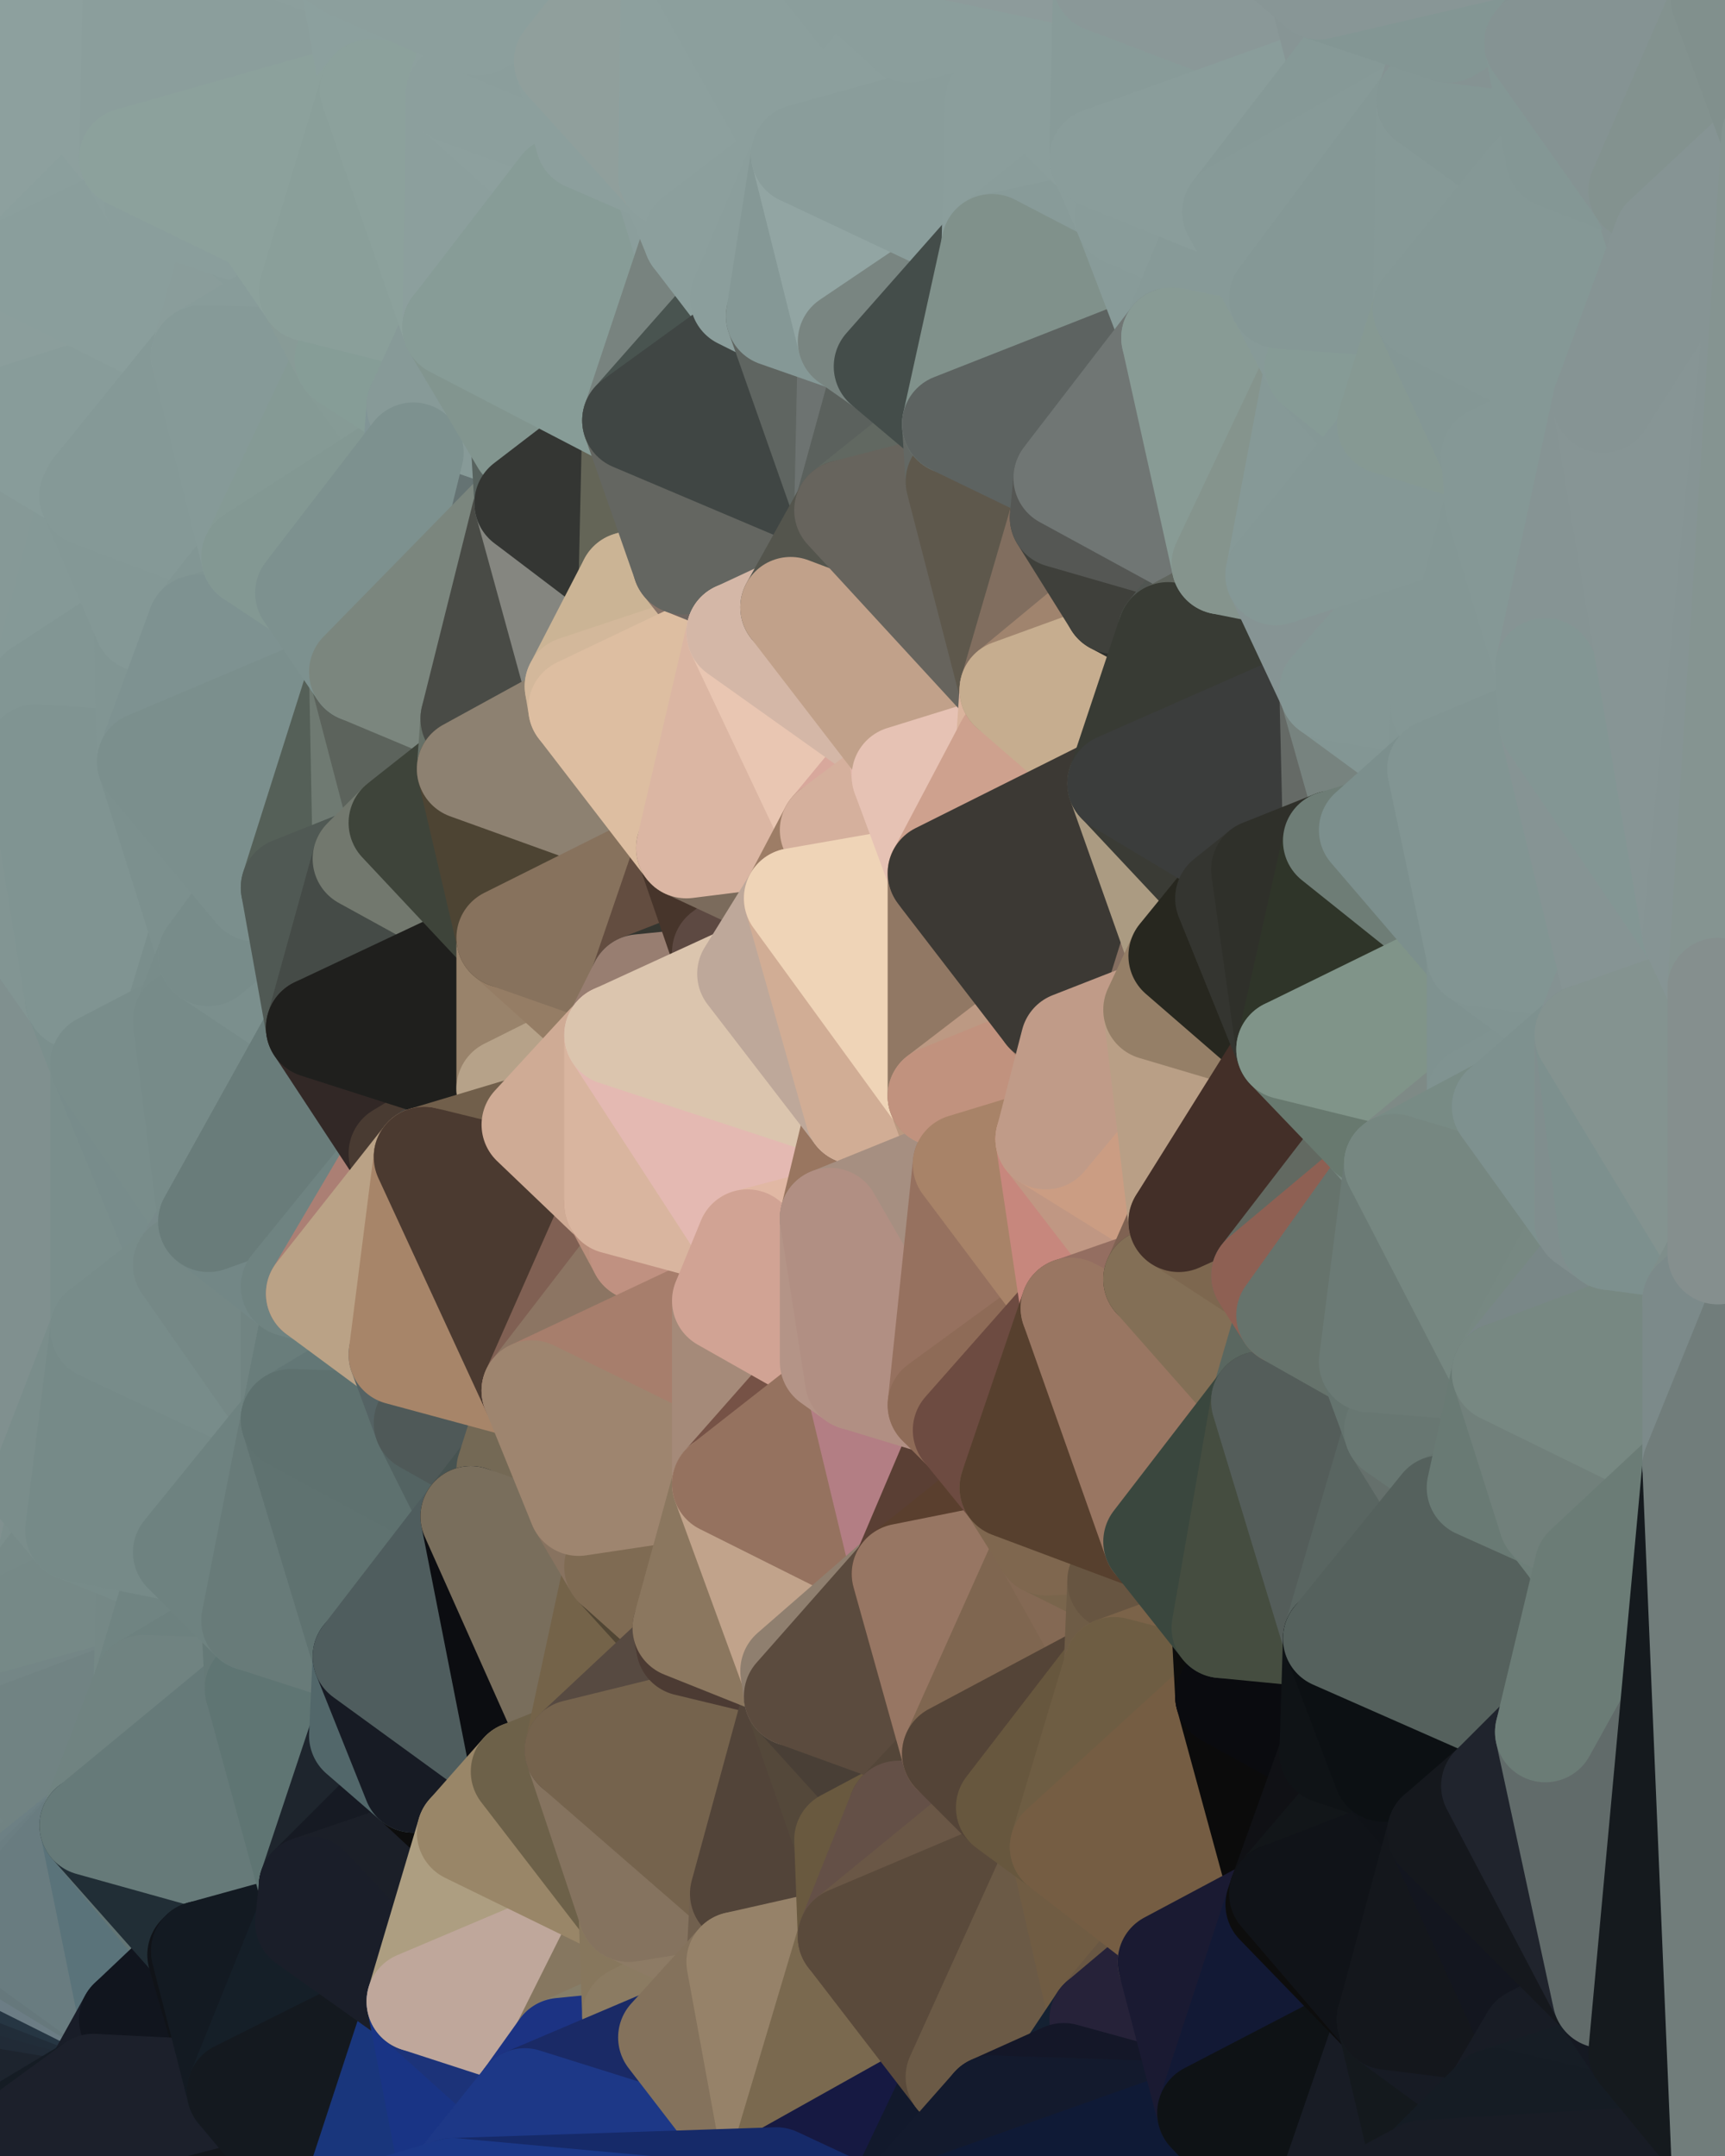 <?xml version="1.0" standalone="yes"?>
<svg width="480" height="600" xmlns="http://www.w3.org/2000/svg" version="1.1" ><polygon points="-34,148 -34,518 -18,444" fill="rgba(124, 140, 139, 1)" stroke="rgba(124, 140, 139, 1)" stroke-width="28" stroke-linejoin="round"/>
		<polygon points="-18,222 -34,148 -18,444" fill="rgba(124, 143, 141, 1)" stroke="rgba(124, 143, 141, 1)" stroke-width="28" stroke-linejoin="round"/>
		<polygon points="-34,518 -19,500 -18,444" fill="rgba(118, 132, 133, 1)" stroke="rgba(118, 132, 133, 1)" stroke-width="28" stroke-linejoin="round"/>
		<polygon points="-19,204 -34,148 -18,222" fill="rgba(134, 150, 149, 1)" stroke="rgba(134, 150, 149, 1)" stroke-width="28" stroke-linejoin="round"/>
		<polygon points="-4,118 -34,148 -3,130" fill="rgba(139, 153, 153, 1)" stroke="rgba(139, 153, 153, 1)" stroke-width="28" stroke-linejoin="round"/>
		<polygon points="-34,518 0,560 0,556" fill="rgba(106, 124, 124, 1)" stroke="rgba(106, 124, 124, 1)" stroke-width="28" stroke-linejoin="round"/>
		<polygon points="0,552 -34,518 0,556" fill="rgba(104, 122, 122, 1)" stroke="rgba(104, 122, 122, 1)" stroke-width="28" stroke-linejoin="round"/>
		<polygon points="0,560 -3,574 0,564" fill="rgba(28, 35, 43, 1)" stroke="rgba(28, 35, 43, 1)" stroke-width="28" stroke-linejoin="round"/>
		<polygon points="-3,574 0,572 0,564" fill="rgba(25, 32, 42, 1)" stroke="rgba(25, 32, 42, 1)" stroke-width="28" stroke-linejoin="round"/>
		<polygon points="0,548 -34,518 0,552" fill="rgba(104, 122, 122, 1)" stroke="rgba(104, 122, 122, 1)" stroke-width="28" stroke-linejoin="round"/>
		<polygon points="-3,574 0,588 0,580" fill="rgba(26, 33, 43, 1)" stroke="rgba(26, 33, 43, 1)" stroke-width="28" stroke-linejoin="round"/>
		<polygon points="0,572 -3,574 0,580" fill="rgba(25, 32, 42, 1)" stroke="rgba(25, 32, 42, 1)" stroke-width="28" stroke-linejoin="round"/>
		<polygon points="0,544 -34,518 0,548" fill="rgba(105, 123, 123, 1)" stroke="rgba(105, 123, 123, 1)" stroke-width="28" stroke-linejoin="round"/>
		<polygon points="0,540 -34,518 0,544" fill="rgba(105, 123, 123, 1)" stroke="rgba(105, 123, 123, 1)" stroke-width="28" stroke-linejoin="round"/>
		<polygon points="0,536 -34,518 0,540" fill="rgba(106, 124, 124, 1)" stroke="rgba(106, 124, 124, 1)" stroke-width="28" stroke-linejoin="round"/>
		<polygon points="-3,574 0,599 0,588" fill="rgba(26, 30, 39, 1)" stroke="rgba(26, 30, 39, 1)" stroke-width="28" stroke-linejoin="round"/>
		<polygon points="-34,518 -3,574 0,560" fill="rgba(104, 122, 122, 1)" stroke="rgba(104, 122, 122, 1)" stroke-width="28" stroke-linejoin="round"/>
		<polygon points="-3,574 -34,518 0,599" fill="rgba(27, 36, 43, 1)" stroke="rgba(27, 36, 43, 1)" stroke-width="28" stroke-linejoin="round"/>
		<polygon points="-18,444 0,462 0,454" fill="rgba(118, 137, 135, 1)" stroke="rgba(118, 137, 135, 1)" stroke-width="28" stroke-linejoin="round"/>
		<polygon points="0,532 -34,518 0,536" fill="rgba(106, 124, 124, 1)" stroke="rgba(106, 124, 124, 1)" stroke-width="28" stroke-linejoin="round"/>
		<polygon points="0,462 -18,444 0,468" fill="rgba(118, 137, 135, 1)" stroke="rgba(118, 137, 135, 1)" stroke-width="28" stroke-linejoin="round"/>
		<polygon points="-18,444 0,472 0,468" fill="rgba(118, 137, 135, 1)" stroke="rgba(118, 137, 135, 1)" stroke-width="28" stroke-linejoin="round"/>
		<polygon points="-18,444 -19,500 0,472" fill="rgba(115, 134, 132, 1)" stroke="rgba(115, 134, 132, 1)" stroke-width="28" stroke-linejoin="round"/>
		<polygon points="-19,500 -4,488 0,472" fill="rgba(118, 132, 133, 1)" stroke="rgba(118, 132, 133, 1)" stroke-width="28" stroke-linejoin="round"/>
		<polygon points="-4,488 0,476 0,472" fill="rgba(114, 132, 132, 1)" stroke="rgba(114, 132, 132, 1)" stroke-width="28" stroke-linejoin="round"/>
		<polygon points="-4,488 0,480 0,476" fill="rgba(118, 132, 133, 1)" stroke="rgba(118, 132, 133, 1)" stroke-width="28" stroke-linejoin="round"/>
		<polygon points="-4,488 0,484 0,480" fill="rgba(118, 132, 133, 1)" stroke="rgba(118, 132, 133, 1)" stroke-width="28" stroke-linejoin="round"/>
		<polygon points="-4,488 0,488 0,484" fill="rgba(118, 132, 133, 1)" stroke="rgba(118, 132, 133, 1)" stroke-width="28" stroke-linejoin="round"/>
		<polygon points="-4,488 0,492 0,488" fill="rgba(114, 132, 132, 1)" stroke="rgba(114, 132, 132, 1)" stroke-width="28" stroke-linejoin="round"/>
		<polygon points="-4,488 0,496 0,492" fill="rgba(113, 131, 131, 1)" stroke="rgba(113, 131, 131, 1)" stroke-width="28" stroke-linejoin="round"/>
		<polygon points="-4,488 -19,500 0,496" fill="rgba(112, 130, 130, 1)" stroke="rgba(112, 130, 130, 1)" stroke-width="28" stroke-linejoin="round"/>
		<polygon points="-19,500 0,500 0,496" fill="rgba(112, 130, 130, 1)" stroke="rgba(112, 130, 130, 1)" stroke-width="28" stroke-linejoin="round"/>
		<polygon points="-19,500 0,504 0,500" fill="rgba(112, 130, 130, 1)" stroke="rgba(112, 130, 130, 1)" stroke-width="28" stroke-linejoin="round"/>
		<polygon points="-19,500 0,508 0,504" fill="rgba(112, 130, 130, 1)" stroke="rgba(112, 130, 130, 1)" stroke-width="28" stroke-linejoin="round"/>
		<polygon points="-19,500 0,512 0,508" fill="rgba(112, 130, 130, 1)" stroke="rgba(112, 130, 130, 1)" stroke-width="28" stroke-linejoin="round"/>
		<polygon points="-19,500 0,516 0,512" fill="rgba(112, 130, 130, 1)" stroke="rgba(112, 130, 130, 1)" stroke-width="28" stroke-linejoin="round"/>
		<polygon points="-19,500 -34,518 0,516" fill="rgba(112, 130, 130, 1)" stroke="rgba(112, 130, 130, 1)" stroke-width="28" stroke-linejoin="round"/>
		<polygon points="-34,518 0,520 0,516" fill="rgba(111, 129, 129, 1)" stroke="rgba(111, 129, 129, 1)" stroke-width="28" stroke-linejoin="round"/>
		<polygon points="-34,518 0,524 0,520" fill="rgba(109, 127, 127, 1)" stroke="rgba(109, 127, 127, 1)" stroke-width="28" stroke-linejoin="round"/>
		<polygon points="-34,518 0,528 0,524" fill="rgba(108, 126, 126, 1)" stroke="rgba(108, 126, 126, 1)" stroke-width="28" stroke-linejoin="round"/>
		<polygon points="-34,518 0,532 0,528" fill="rgba(107, 125, 125, 1)" stroke="rgba(107, 125, 125, 1)" stroke-width="28" stroke-linejoin="round"/>
		<polygon points="0,588 0,599 6,592" fill="rgba(18, 22, 31, 1)" stroke="rgba(18, 22, 31, 1)" stroke-width="28" stroke-linejoin="round"/>
		<polygon points="-34,148 -4,118 6,74" fill="rgba(138, 154, 153, 1)" stroke="rgba(138, 154, 153, 1)" stroke-width="28" stroke-linejoin="round"/>
		<polygon points="0,0 -34,148 6,74" fill="rgba(137, 157, 155, 1)" stroke="rgba(137, 157, 155, 1)" stroke-width="28" stroke-linejoin="round"/>
		<polygon points="0,504 0,508 10,506" fill="rgba(112, 130, 130, 1)" stroke="rgba(112, 130, 130, 1)" stroke-width="28" stroke-linejoin="round"/>
		<polygon points="-19,204 -18,222 10,210" fill="rgba(132, 148, 145, 1)" stroke="rgba(132, 148, 145, 1)" stroke-width="28" stroke-linejoin="round"/>
		<polygon points="-19,204 10,210 11,192" fill="rgba(133, 149, 146, 1)" stroke="rgba(133, 149, 146, 1)" stroke-width="28" stroke-linejoin="round"/>
		<polygon points="-34,148 -19,204 11,192" fill="rgba(134, 150, 149, 1)" stroke="rgba(134, 150, 149, 1)" stroke-width="28" stroke-linejoin="round"/>
		<polygon points="0,496 0,500 10,506" fill="rgba(113, 131, 131, 1)" stroke="rgba(113, 131, 131, 1)" stroke-width="28" stroke-linejoin="round"/>
		<polygon points="0,500 0,504 10,506" fill="rgba(113, 131, 131, 1)" stroke="rgba(113, 131, 131, 1)" stroke-width="28" stroke-linejoin="round"/>
		<polygon points="0,508 0,512 10,506" fill="rgba(112, 130, 130, 1)" stroke="rgba(112, 130, 130, 1)" stroke-width="28" stroke-linejoin="round"/>
		<polygon points="0,512 0,516 10,506" fill="rgba(112, 130, 130, 1)" stroke="rgba(112, 130, 130, 1)" stroke-width="28" stroke-linejoin="round"/>
		<polygon points="0,580 0,588 6,592" fill="rgba(26, 30, 39, 1)" stroke="rgba(26, 30, 39, 1)" stroke-width="28" stroke-linejoin="round"/>
		<polygon points="11,414 0,454 21,426" fill="rgba(122, 140, 140, 1)" stroke="rgba(122, 140, 140, 1)" stroke-width="28" stroke-linejoin="round"/>
		<polygon points="-18,444 0,454 11,414" fill="rgba(119, 138, 134, 1)" stroke="rgba(119, 138, 134, 1)" stroke-width="28" stroke-linejoin="round"/>
		<polygon points="0,492 0,496 10,506" fill="rgba(113, 131, 131, 1)" stroke="rgba(113, 131, 131, 1)" stroke-width="28" stroke-linejoin="round"/>
		<polygon points="0,516 0,520 10,506" fill="rgba(111, 129, 129, 1)" stroke="rgba(111, 129, 129, 1)" stroke-width="28" stroke-linejoin="round"/>
		<polygon points="0,572 0,580 26,580" fill="rgba(26, 32, 46, 1)" stroke="rgba(26, 32, 46, 1)" stroke-width="28" stroke-linejoin="round"/>
		<polygon points="0,580 6,592 26,580" fill="rgba(26, 33, 41, 1)" stroke="rgba(26, 33, 41, 1)" stroke-width="28" stroke-linejoin="round"/>
		<polygon points="-3,130 25,138 26,136" fill="rgba(135, 154, 152, 1)" stroke="rgba(135, 154, 152, 1)" stroke-width="28" stroke-linejoin="round"/>
		<polygon points="21,278 28,370 28,296" fill="rgba(122, 142, 140, 1)" stroke="rgba(122, 142, 140, 1)" stroke-width="28" stroke-linejoin="round"/>
		<polygon points="-18,444 11,414 28,370" fill="rgba(125, 141, 140, 1)" stroke="rgba(125, 141, 140, 1)" stroke-width="28" stroke-linejoin="round"/>
		<polygon points="21,278 -18,444 28,370" fill="rgba(123, 142, 140, 1)" stroke="rgba(123, 142, 140, 1)" stroke-width="28" stroke-linejoin="round"/>
		<polygon points="0,564 0,572 26,580" fill="rgba(32, 38, 50, 1)" stroke="rgba(32, 38, 50, 1)" stroke-width="28" stroke-linejoin="round"/>
		<polygon points="-4,118 -3,130 26,136" fill="rgba(137, 156, 154, 1)" stroke="rgba(137, 156, 154, 1)" stroke-width="28" stroke-linejoin="round"/>
		<polygon points="0,520 0,524 25,508" fill="rgba(112, 130, 130, 1)" stroke="rgba(112, 130, 130, 1)" stroke-width="28" stroke-linejoin="round"/>
		<polygon points="10,506 0,520 25,508" fill="rgba(111, 129, 129, 1)" stroke="rgba(111, 129, 129, 1)" stroke-width="28" stroke-linejoin="round"/>
		<polygon points="-3,130 11,192 25,138" fill="rgba(136, 154, 154, 1)" stroke="rgba(136, 154, 154, 1)" stroke-width="28" stroke-linejoin="round"/>
		<polygon points="-18,222 -18,444 21,278" fill="rgba(128, 144, 143, 1)" stroke="rgba(128, 144, 143, 1)" stroke-width="28" stroke-linejoin="round"/>
		<polygon points="-3,130 -34,148 11,192" fill="rgba(134, 153, 151, 1)" stroke="rgba(134, 153, 151, 1)" stroke-width="28" stroke-linejoin="round"/>
		<polygon points="0,488 0,492 10,506" fill="rgba(113, 131, 131, 1)" stroke="rgba(113, 131, 131, 1)" stroke-width="28" stroke-linejoin="round"/>
		<polygon points="0,560 0,564 36,562" fill="rgba(26, 35, 44, 1)" stroke="rgba(26, 35, 44, 1)" stroke-width="28" stroke-linejoin="round"/>
		<polygon points="0,0 6,74 36,44" fill="rgba(141, 160, 158, 1)" stroke="rgba(141, 160, 158, 1)" stroke-width="28" stroke-linejoin="round"/>
		<polygon points="0,556 0,560 36,562" fill="rgba(30, 38, 51, 1)" stroke="rgba(30, 38, 51, 1)" stroke-width="28" stroke-linejoin="round"/>
		<polygon points="0,564 26,580 36,562" fill="rgba(29, 36, 46, 1)" stroke="rgba(29, 36, 46, 1)" stroke-width="28" stroke-linejoin="round"/>
		<polygon points="0,552 0,556 36,562" fill="rgba(33, 43, 55, 1)" stroke="rgba(33, 43, 55, 1)" stroke-width="28" stroke-linejoin="round"/>
		<polygon points="0,548 0,552 36,562" fill="rgba(33, 45, 57, 1)" stroke="rgba(33, 45, 57, 1)" stroke-width="28" stroke-linejoin="round"/>
		<polygon points="0,488 10,506 25,508" fill="rgba(114, 132, 132, 1)" stroke="rgba(114, 132, 132, 1)" stroke-width="28" stroke-linejoin="round"/>
		<polygon points="0,524 0,528 25,508" fill="rgba(113, 131, 131, 1)" stroke="rgba(113, 131, 131, 1)" stroke-width="28" stroke-linejoin="round"/>
		<polygon points="0,468 0,472 40,469" fill="rgba(116, 134, 134, 1)" stroke="rgba(116, 134, 134, 1)" stroke-width="28" stroke-linejoin="round"/>
		<polygon points="0,472 0,476 40,469" fill="rgba(116, 134, 134, 1)" stroke="rgba(116, 134, 134, 1)" stroke-width="28" stroke-linejoin="round"/>
		<polygon points="0,462 0,468 40,469" fill="rgba(116, 134, 134, 1)" stroke="rgba(116, 134, 134, 1)" stroke-width="28" stroke-linejoin="round"/>
		<polygon points="0,476 0,480 40,469" fill="rgba(116, 134, 134, 1)" stroke="rgba(116, 134, 134, 1)" stroke-width="28" stroke-linejoin="round"/>
		<polygon points="0,454 0,462 40,469" fill="rgba(118, 136, 136, 1)" stroke="rgba(118, 136, 136, 1)" stroke-width="28" stroke-linejoin="round"/>
		<polygon points="25,138 11,192 40,173" fill="rgba(133, 153, 151, 1)" stroke="rgba(133, 153, 151, 1)" stroke-width="28" stroke-linejoin="round"/>
		<polygon points="36,44 6,74 43,56" fill="rgba(139, 159, 157, 1)" stroke="rgba(139, 159, 157, 1)" stroke-width="28" stroke-linejoin="round"/>
		<polygon points="21,426 0,454 41,434" fill="rgba(119, 138, 136, 1)" stroke="rgba(119, 138, 136, 1)" stroke-width="28" stroke-linejoin="round"/>
		<polygon points="0,454 40,469 41,434" fill="rgba(118, 137, 135, 1)" stroke="rgba(118, 137, 135, 1)" stroke-width="28" stroke-linejoin="round"/>
		<polygon points="11,192 10,210 41,212" fill="rgba(129, 149, 147, 1)" stroke="rgba(129, 149, 147, 1)" stroke-width="28" stroke-linejoin="round"/>
		<polygon points="0,480 0,484 40,469" fill="rgba(116, 134, 134, 1)" stroke="rgba(116, 134, 134, 1)" stroke-width="28" stroke-linejoin="round"/>
		<polygon points="0,484 25,508 40,469" fill="rgba(113, 131, 131, 1)" stroke="rgba(113, 131, 131, 1)" stroke-width="28" stroke-linejoin="round"/>
		<polygon points="0,0 36,44 37,0" fill="rgba(141, 160, 158, 1)" stroke="rgba(141, 160, 158, 1)" stroke-width="28" stroke-linejoin="round"/>
		<polygon points="0,544 0,548 36,562" fill="rgba(38, 54, 67, 1)" stroke="rgba(38, 54, 67, 1)" stroke-width="28" stroke-linejoin="round"/>
		<polygon points="0,540 0,544 36,562" fill="rgba(108, 125, 133, 1)" stroke="rgba(108, 125, 133, 1)" stroke-width="28" stroke-linejoin="round"/>
		<polygon points="0,484 0,488 25,508" fill="rgba(113, 131, 131, 1)" stroke="rgba(113, 131, 131, 1)" stroke-width="28" stroke-linejoin="round"/>
		<polygon points="0,528 0,532 25,508" fill="rgba(109, 128, 132, 1)" stroke="rgba(109, 128, 132, 1)" stroke-width="28" stroke-linejoin="round"/>
		<polygon points="10,210 -18,222 21,278" fill="rgba(130, 149, 147, 1)" stroke="rgba(130, 149, 147, 1)" stroke-width="28" stroke-linejoin="round"/>
		<polygon points="21,278 28,296 51,284" fill="rgba(123, 143, 141, 1)" stroke="rgba(123, 143, 141, 1)" stroke-width="28" stroke-linejoin="round"/>
		<polygon points="40,173 11,192 41,212" fill="rgba(130, 150, 148, 1)" stroke="rgba(130, 150, 148, 1)" stroke-width="28" stroke-linejoin="round"/>
		<polygon points="0,536 0,540 36,562" fill="rgba(102, 120, 124, 1)" stroke="rgba(102, 120, 124, 1)" stroke-width="28" stroke-linejoin="round"/>
		<polygon points="0,532 0,536 25,508" fill="rgba(107, 126, 130, 1)" stroke="rgba(107, 126, 130, 1)" stroke-width="28" stroke-linejoin="round"/>
		<polygon points="25,508 0,536 36,562" fill="rgba(105, 124, 128, 1)" stroke="rgba(105, 124, 128, 1)" stroke-width="28" stroke-linejoin="round"/>
		<polygon points="6,74 -4,118 56,99" fill="rgba(139, 158, 156, 1)" stroke="rgba(139, 158, 156, 1)" stroke-width="28" stroke-linejoin="round"/>
		<polygon points="-4,118 26,136 56,99" fill="rgba(136, 156, 154, 1)" stroke="rgba(136, 156, 154, 1)" stroke-width="28" stroke-linejoin="round"/>
		<polygon points="25,508 36,562 55,544" fill="rgba(90, 115, 122, 1)" stroke="rgba(90, 115, 122, 1)" stroke-width="28" stroke-linejoin="round"/>
		<polygon points="28,296 28,370 51,352" fill="rgba(122, 142, 140, 1)" stroke="rgba(122, 142, 140, 1)" stroke-width="28" stroke-linejoin="round"/>
		<polygon points="28,296 51,352 58,340" fill="rgba(120, 140, 139, 1)" stroke="rgba(120, 140, 139, 1)" stroke-width="28" stroke-linejoin="round"/>
		<polygon points="41,212 21,278 58,266" fill="rgba(125, 144, 142, 1)" stroke="rgba(125, 144, 142, 1)" stroke-width="28" stroke-linejoin="round"/>
		<polygon points="21,278 51,284 58,266" fill="rgba(122, 142, 140, 1)" stroke="rgba(122, 142, 140, 1)" stroke-width="28" stroke-linejoin="round"/>
		<polygon points="25,508 55,544 56,543" fill="rgba(99, 117, 117, 1)" stroke="rgba(99, 117, 117, 1)" stroke-width="28" stroke-linejoin="round"/>
		<polygon points="43,56 6,74 56,99" fill="rgba(138, 158, 156, 1)" stroke="rgba(138, 158, 156, 1)" stroke-width="28" stroke-linejoin="round"/>
		<polygon points="10,210 21,278 41,212" fill="rgba(128, 148, 146, 1)" stroke="rgba(128, 148, 146, 1)" stroke-width="28" stroke-linejoin="round"/>
		<polygon points="36,562 26,580 66,582" fill="rgba(25, 29, 40, 1)" stroke="rgba(25, 29, 40, 1)" stroke-width="28" stroke-linejoin="round"/>
		<polygon points="40,173 41,212 55,174" fill="rgba(129, 149, 147, 1)" stroke="rgba(129, 149, 147, 1)" stroke-width="28" stroke-linejoin="round"/>
		<polygon points="41,434 40,469 51,432" fill="rgba(117, 136, 134, 1)" stroke="rgba(117, 136, 134, 1)" stroke-width="28" stroke-linejoin="round"/>
		<polygon points="21,426 41,434 51,432" fill="rgba(119, 139, 137, 1)" stroke="rgba(119, 139, 137, 1)" stroke-width="28" stroke-linejoin="round"/>
		<polygon points="51,432 40,469 70,451" fill="rgba(112, 132, 130, 1)" stroke="rgba(112, 132, 130, 1)" stroke-width="28" stroke-linejoin="round"/>
		<polygon points="40,173 55,174 70,155" fill="rgba(129, 149, 147, 1)" stroke="rgba(129, 149, 147, 1)" stroke-width="28" stroke-linejoin="round"/>
		<polygon points="25,138 40,173 70,155" fill="rgba(132, 152, 150, 1)" stroke="rgba(132, 152, 150, 1)" stroke-width="28" stroke-linejoin="round"/>
		<polygon points="43,56 56,99 66,64" fill="rgba(138, 158, 156, 1)" stroke="rgba(138, 158, 156, 1)" stroke-width="28" stroke-linejoin="round"/>
		<polygon points="41,212 58,266 71,248" fill="rgba(124, 144, 142, 1)" stroke="rgba(124, 144, 142, 1)" stroke-width="28" stroke-linejoin="round"/>
		<polygon points="26,136 25,138 70,155" fill="rgba(133, 153, 151, 1)" stroke="rgba(133, 153, 151, 1)" stroke-width="28" stroke-linejoin="round"/>
		<polygon points="0,0 37,0 67,-29" fill="rgba(141, 160, 158, 1)" stroke="rgba(141, 160, 158, 1)" stroke-width="28" stroke-linejoin="round"/>
		<polygon points="11,414 21,426 28,370" fill="rgba(122, 141, 139, 1)" stroke="rgba(122, 141, 139, 1)" stroke-width="28" stroke-linejoin="round"/>
		<polygon points="70,451 40,469 71,470" fill="rgba(109, 129, 127, 1)" stroke="rgba(109, 129, 127, 1)" stroke-width="28" stroke-linejoin="round"/>
		<polygon points="55,544 36,562 66,582" fill="rgba(17, 21, 30, 1)" stroke="rgba(17, 21, 30, 1)" stroke-width="28" stroke-linejoin="round"/>
		<polygon points="51,284 28,296 58,340" fill="rgba(121, 141, 139, 1)" stroke="rgba(121, 141, 139, 1)" stroke-width="28" stroke-linejoin="round"/>
		<polygon points="28,370 21,426 51,432" fill="rgba(118, 138, 136, 1)" stroke="rgba(118, 138, 136, 1)" stroke-width="28" stroke-linejoin="round"/>
		<polygon points="28,370 51,432 81,395" fill="rgba(118, 138, 136, 1)" stroke="rgba(118, 138, 136, 1)" stroke-width="28" stroke-linejoin="round"/>
		<polygon points="51,352 28,370 81,395" fill="rgba(120, 140, 138, 1)" stroke="rgba(120, 140, 138, 1)" stroke-width="28" stroke-linejoin="round"/>
		<polygon points="58,340 51,352 81,358" fill="rgba(120, 138, 138, 1)" stroke="rgba(120, 138, 138, 1)" stroke-width="28" stroke-linejoin="round"/>
		<polygon points="56,99 26,136 70,155" fill="rgba(133, 153, 151, 1)" stroke="rgba(133, 153, 151, 1)" stroke-width="28" stroke-linejoin="round"/>
		<polygon points="66,64 56,99 86,81" fill="rgba(138, 157, 155, 1)" stroke="rgba(138, 157, 155, 1)" stroke-width="28" stroke-linejoin="round"/>
		<polygon points="73,62 66,64 86,81" fill="rgba(136, 156, 154, 1)" stroke="rgba(136, 156, 154, 1)" stroke-width="28" stroke-linejoin="round"/>
		<polygon points="56,543 85,535 86,525" fill="rgba(20, 24, 33, 1)" stroke="rgba(20, 24, 33, 1)" stroke-width="28" stroke-linejoin="round"/>
		<polygon points="70,155 55,174 85,165" fill="rgba(130, 150, 148, 1)" stroke="rgba(130, 150, 148, 1)" stroke-width="28" stroke-linejoin="round"/>
		<polygon points="40,469 25,508 71,470" fill="rgba(112, 131, 129, 1)" stroke="rgba(112, 131, 129, 1)" stroke-width="28" stroke-linejoin="round"/>
		<polygon points="58,266 51,284 88,286" fill="rgba(120, 140, 138, 1)" stroke="rgba(120, 140, 138, 1)" stroke-width="28" stroke-linejoin="round"/>
		<polygon points="25,508 56,543 86,525" fill="rgba(33, 46, 54, 1)" stroke="rgba(33, 46, 54, 1)" stroke-width="28" stroke-linejoin="round"/>
		<polygon points="71,470 25,508 86,525" fill="rgba(102, 122, 121, 1)" stroke="rgba(102, 122, 121, 1)" stroke-width="28" stroke-linejoin="round"/>
		<polygon points="81,358 51,352 81,395" fill="rgba(117, 136, 134, 1)" stroke="rgba(117, 136, 134, 1)" stroke-width="28" stroke-linejoin="round"/>
		<polygon points="36,44 43,56 73,62" fill="rgba(139, 159, 157, 1)" stroke="rgba(139, 159, 157, 1)" stroke-width="28" stroke-linejoin="round"/>
		<polygon points="43,56 66,64 73,62" fill="rgba(138, 158, 156, 1)" stroke="rgba(138, 158, 156, 1)" stroke-width="28" stroke-linejoin="round"/>
		<polygon points="56,543 55,544 66,582" fill="rgba(16, 19, 24, 1)" stroke="rgba(16, 19, 24, 1)" stroke-width="28" stroke-linejoin="round"/>
		<polygon points="6,592 0,599 26,580" fill="rgba(21, 28, 36, 1)" stroke="rgba(21, 28, 36, 1)" stroke-width="28" stroke-linejoin="round"/>
		<polygon points="86,81 56,99 96,100" fill="rgba(136, 156, 154, 1)" stroke="rgba(136, 156, 154, 1)" stroke-width="28" stroke-linejoin="round"/>
		<polygon points="67,-29 37,0 97,-9" fill="rgba(141, 160, 158, 1)" stroke="rgba(141, 160, 158, 1)" stroke-width="28" stroke-linejoin="round"/>
		<polygon points="66,582 0,599 96,618" fill="rgba(20, 23, 28, 1)" stroke="rgba(20, 23, 28, 1)" stroke-width="28" stroke-linejoin="round"/>
		<polygon points="51,284 58,340 88,286" fill="rgba(119, 139, 137, 1)" stroke="rgba(119, 139, 137, 1)" stroke-width="28" stroke-linejoin="round"/>
		<polygon points="81,247 58,266 88,286" fill="rgba(123, 143, 141, 1)" stroke="rgba(123, 143, 141, 1)" stroke-width="28" stroke-linejoin="round"/>
		<polygon points="81,358 81,395 88,360" fill="rgba(113, 132, 130, 1)" stroke="rgba(113, 132, 130, 1)" stroke-width="28" stroke-linejoin="round"/>
		<polygon points="71,248 58,266 81,247" fill="rgba(120, 140, 138, 1)" stroke="rgba(120, 140, 138, 1)" stroke-width="28" stroke-linejoin="round"/>
		<polygon points="26,580 0,599 66,582" fill="rgba(28, 32, 43, 1)" stroke="rgba(28, 32, 43, 1)" stroke-width="28" stroke-linejoin="round"/>
		<polygon points="85,165 55,174 100,187" fill="rgba(128, 148, 146, 1)" stroke="rgba(128, 148, 146, 1)" stroke-width="28" stroke-linejoin="round"/>
		<polygon points="70,451 71,470 101,461" fill="rgba(101, 121, 119, 1)" stroke="rgba(101, 121, 119, 1)" stroke-width="28" stroke-linejoin="round"/>
		<polygon points="56,543 66,582 85,535" fill="rgba(19, 26, 34, 1)" stroke="rgba(19, 26, 34, 1)" stroke-width="28" stroke-linejoin="round"/>
		<polygon points="97,-9 37,0 103,25" fill="rgba(140, 159, 157, 1)" stroke="rgba(140, 159, 157, 1)" stroke-width="28" stroke-linejoin="round"/>
		<polygon points="37,0 36,44 103,25" fill="rgba(139, 158, 156, 1)" stroke="rgba(139, 158, 156, 1)" stroke-width="28" stroke-linejoin="round"/>
		<polygon points="36,44 73,62 103,25" fill="rgba(140, 161, 156, 1)" stroke="rgba(140, 161, 156, 1)" stroke-width="28" stroke-linejoin="round"/>
		<polygon points="71,470 100,483 101,461" fill="rgba(94, 114, 113, 1)" stroke="rgba(94, 114, 113, 1)" stroke-width="28" stroke-linejoin="round"/>
		<polygon points="71,470 86,525 100,483" fill="rgba(95, 117, 115, 1)" stroke="rgba(95, 117, 115, 1)" stroke-width="28" stroke-linejoin="round"/>
		<polygon points="55,174 41,212 100,187" fill="rgba(126, 146, 145, 1)" stroke="rgba(126, 146, 145, 1)" stroke-width="28" stroke-linejoin="round"/>
		<polygon points="41,212 81,247 100,187" fill="rgba(123, 143, 141, 1)" stroke="rgba(123, 143, 141, 1)" stroke-width="28" stroke-linejoin="round"/>
		<polygon points="56,99 70,155 96,100" fill="rgba(134, 154, 152, 1)" stroke="rgba(134, 154, 152, 1)" stroke-width="28" stroke-linejoin="round"/>
		<polygon points="51,432 70,451 81,395" fill="rgba(110, 130, 128, 1)" stroke="rgba(110, 130, 128, 1)" stroke-width="28" stroke-linejoin="round"/>
		<polygon points="41,212 71,248 81,247" fill="rgba(123, 143, 141, 1)" stroke="rgba(123, 143, 141, 1)" stroke-width="28" stroke-linejoin="round"/>
		<polygon points="58,340 81,358 111,321" fill="rgba(115, 135, 134, 1)" stroke="rgba(115, 135, 134, 1)" stroke-width="28" stroke-linejoin="round"/>
		<polygon points="88,286 58,340 111,321" fill="rgba(105, 124, 122, 1)" stroke="rgba(105, 124, 122, 1)" stroke-width="28" stroke-linejoin="round"/>
		<polygon points="88,360 81,395 111,377" fill="rgba(105, 125, 123, 1)" stroke="rgba(105, 125, 123, 1)" stroke-width="28" stroke-linejoin="round"/>
		<polygon points="100,187 81,247 101,239" fill="rgba(85, 96, 88, 1)" stroke="rgba(85, 96, 88, 1)" stroke-width="28" stroke-linejoin="round"/>
		<polygon points="96,100 70,155 115,126" fill="rgba(133, 154, 149, 1)" stroke="rgba(133, 154, 149, 1)" stroke-width="28" stroke-linejoin="round"/>
		<polygon points="81,358 88,360 111,321" fill="rgba(111, 131, 129, 1)" stroke="rgba(111, 131, 129, 1)" stroke-width="28" stroke-linejoin="round"/>
		<polygon points="100,187 101,239 111,229" fill="rgba(111, 122, 114, 1)" stroke="rgba(111, 122, 114, 1)" stroke-width="28" stroke-linejoin="round"/>
		<polygon points="96,100 115,126 116,113" fill="rgba(134, 155, 150, 1)" stroke="rgba(134, 155, 150, 1)" stroke-width="28" stroke-linejoin="round"/>
		<polygon points="85,535 66,582 116,557" fill="rgba(21, 31, 40, 1)" stroke="rgba(21, 31, 40, 1)" stroke-width="28" stroke-linejoin="round"/>
		<polygon points="100,483 86,525 115,496" fill="rgba(30, 37, 45, 1)" stroke="rgba(30, 37, 45, 1)" stroke-width="28" stroke-linejoin="round"/>
		<polygon points="111,377 81,395 118,396" fill="rgba(99, 119, 118, 1)" stroke="rgba(99, 119, 118, 1)" stroke-width="28" stroke-linejoin="round"/>
		<polygon points="70,155 85,165 115,126" fill="rgba(131, 152, 147, 1)" stroke="rgba(131, 152, 147, 1)" stroke-width="28" stroke-linejoin="round"/>
		<polygon points="81,247 88,286 101,239" fill="rgba(80, 89, 84, 1)" stroke="rgba(80, 89, 84, 1)" stroke-width="28" stroke-linejoin="round"/>
		<polygon points="86,81 96,100 126,91" fill="rgba(136, 155, 151, 1)" stroke="rgba(136, 155, 151, 1)" stroke-width="28" stroke-linejoin="round"/>
		<polygon points="96,100 116,113 126,91" fill="rgba(134, 157, 151, 1)" stroke="rgba(134, 157, 151, 1)" stroke-width="28" stroke-linejoin="round"/>
		<polygon points="81,395 70,451 101,461" fill="rgba(104, 123, 121, 1)" stroke="rgba(104, 123, 121, 1)" stroke-width="28" stroke-linejoin="round"/>
		<polygon points="81,395 101,461 131,422" fill="rgba(95, 114, 112, 1)" stroke="rgba(95, 114, 112, 1)" stroke-width="28" stroke-linejoin="round"/>
		<polygon points="118,396 81,395 131,422" fill="rgba(94, 113, 111, 1)" stroke="rgba(94, 113, 111, 1)" stroke-width="28" stroke-linejoin="round"/>
		<polygon points="100,187 130,214 131,200" fill="rgba(92, 98, 86, 1)" stroke="rgba(92, 98, 86, 1)" stroke-width="28" stroke-linejoin="round"/>
		<polygon points="100,187 111,229 130,214" fill="rgba(92, 99, 92, 1)" stroke="rgba(92, 99, 92, 1)" stroke-width="28" stroke-linejoin="round"/>
		<polygon points="115,496 86,525 130,510" fill="rgba(22, 26, 35, 1)" stroke="rgba(22, 26, 35, 1)" stroke-width="28" stroke-linejoin="round"/>
		<polygon points="66,582 96,618 116,557" fill="rgba(20, 25, 31, 1)" stroke="rgba(20, 25, 31, 1)" stroke-width="28" stroke-linejoin="round"/>
		<polygon points="97,-9 103,25 133,7" fill="rgba(140, 160, 158, 1)" stroke="rgba(140, 160, 158, 1)" stroke-width="28" stroke-linejoin="round"/>
		<polygon points="103,25 127,26 133,7" fill="rgba(140, 160, 158, 1)" stroke="rgba(140, 160, 158, 1)" stroke-width="28" stroke-linejoin="round"/>
		<polygon points="86,525 116,557 130,510" fill="rgba(27, 31, 40, 1)" stroke="rgba(27, 31, 40, 1)" stroke-width="28" stroke-linejoin="round"/>
		<polygon points="116,557 96,618 126,609" fill="rgba(25, 54, 124, 1)" stroke="rgba(25, 54, 124, 1)" stroke-width="28" stroke-linejoin="round"/>
		<polygon points="111,321 88,360 118,322" fill="rgba(171, 127, 116, 1)" stroke="rgba(171, 127, 116, 1)" stroke-width="28" stroke-linejoin="round"/>
		<polygon points="86,525 85,535 116,557" fill="rgba(26, 30, 41, 1)" stroke="rgba(26, 30, 41, 1)" stroke-width="28" stroke-linejoin="round"/>
		<polygon points="73,62 86,81 103,25" fill="rgba(140, 161, 156, 1)" stroke="rgba(140, 161, 156, 1)" stroke-width="28" stroke-linejoin="round"/>
		<polygon points="118,396 131,422 141,409" fill="rgba(83, 99, 98, 1)" stroke="rgba(83, 99, 98, 1)" stroke-width="28" stroke-linejoin="round"/>
		<polygon points="101,239 88,286 141,261" fill="rgba(69, 75, 71, 1)" stroke="rgba(69, 75, 71, 1)" stroke-width="28" stroke-linejoin="round"/>
		<polygon points="111,229 101,239 141,261" fill="rgba(114, 120, 110, 1)" stroke="rgba(114, 120, 110, 1)" stroke-width="28" stroke-linejoin="round"/>
		<polygon points="88,286 111,321 141,303" fill="rgba(50, 40, 38, 1)" stroke="rgba(50, 40, 38, 1)" stroke-width="28" stroke-linejoin="round"/>
		<polygon points="111,321 118,322 141,303" fill="rgba(73, 59, 50, 1)" stroke="rgba(73, 59, 50, 1)" stroke-width="28" stroke-linejoin="round"/>
		<polygon points="88,360 111,377 118,322" fill="rgba(186, 162, 134, 1)" stroke="rgba(186, 162, 134, 1)" stroke-width="28" stroke-linejoin="round"/>
		<polygon points="116,113 115,126 145,123" fill="rgba(129, 149, 150, 1)" stroke="rgba(129, 149, 150, 1)" stroke-width="28" stroke-linejoin="round"/>
		<polygon points="115,496 130,510 145,493" fill="rgba(13, 13, 13, 1)" stroke="rgba(13, 13, 13, 1)" stroke-width="28" stroke-linejoin="round"/>
		<polygon points="101,461 100,483 115,496" fill="rgba(82, 103, 106, 1)" stroke="rgba(82, 103, 106, 1)" stroke-width="28" stroke-linejoin="round"/>
		<polygon points="145,123 115,126 146,140" fill="rgba(91, 102, 98, 1)" stroke="rgba(91, 102, 98, 1)" stroke-width="28" stroke-linejoin="round"/>
		<polygon points="116,557 126,609 146,584" fill="rgba(25, 52, 133, 1)" stroke="rgba(25, 52, 133, 1)" stroke-width="28" stroke-linejoin="round"/>
		<polygon points="103,25 86,81 126,91" fill="rgba(138, 159, 154, 1)" stroke="rgba(138, 159, 154, 1)" stroke-width="28" stroke-linejoin="round"/>
		<polygon points="111,377 118,396 148,387" fill="rgba(85, 99, 100, 1)" stroke="rgba(85, 99, 100, 1)" stroke-width="28" stroke-linejoin="round"/>
		<polygon points="118,396 141,409 148,387" fill="rgba(79, 89, 88, 1)" stroke="rgba(79, 89, 88, 1)" stroke-width="28" stroke-linejoin="round"/>
		<polygon points="141,303 118,322 148,313" fill="rgba(70, 63, 57, 1)" stroke="rgba(70, 63, 57, 1)" stroke-width="28" stroke-linejoin="round"/>
		<polygon points="115,126 100,187 146,140" fill="rgba(101, 115, 115, 1)" stroke="rgba(101, 115, 115, 1)" stroke-width="28" stroke-linejoin="round"/>
		<polygon points="126,91 116,113 145,123" fill="rgba(135, 154, 152, 1)" stroke="rgba(135, 154, 152, 1)" stroke-width="28" stroke-linejoin="round"/>
		<polygon points="101,461 115,496 145,493" fill="rgba(23, 27, 36, 1)" stroke="rgba(23, 27, 36, 1)" stroke-width="28" stroke-linejoin="round"/>
		<polygon points="88,286 141,303 141,261" fill="rgba(31, 31, 29, 1)" stroke="rgba(31, 31, 29, 1)" stroke-width="28" stroke-linejoin="round"/>
		<polygon points="103,25 126,91 127,26" fill="rgba(140, 161, 156, 1)" stroke="rgba(140, 161, 156, 1)" stroke-width="28" stroke-linejoin="round"/>
		<polygon points="85,165 100,187 115,126" fill="rgba(125, 145, 143, 1)" stroke="rgba(125, 145, 143, 1)" stroke-width="28" stroke-linejoin="round"/>
		<polygon points="116,557 146,584 156,570" fill="rgba(28, 51, 121, 1)" stroke="rgba(28, 51, 121, 1)" stroke-width="28" stroke-linejoin="round"/>
		<polygon points="127,26 126,91 156,52" fill="rgba(140, 159, 157, 1)" stroke="rgba(140, 159, 157, 1)" stroke-width="28" stroke-linejoin="round"/>
		<polygon points="133,7 127,26 157,17" fill="rgba(141, 160, 158, 1)" stroke="rgba(141, 160, 158, 1)" stroke-width="28" stroke-linejoin="round"/>
		<polygon points="100,187 131,200 146,140" fill="rgba(123, 134, 126, 1)" stroke="rgba(123, 134, 126, 1)" stroke-width="28" stroke-linejoin="round"/>
		<polygon points="130,214 111,229 141,261" fill="rgba(62, 68, 58, 1)" stroke="rgba(62, 68, 58, 1)" stroke-width="28" stroke-linejoin="round"/>
		<polygon points="141,409 131,422 161,419" fill="rgba(71, 83, 81, 1)" stroke="rgba(71, 83, 81, 1)" stroke-width="28" stroke-linejoin="round"/>
		<polygon points="160,191 131,200 161,197" fill="rgba(103, 106, 99, 1)" stroke="rgba(103, 106, 99, 1)" stroke-width="28" stroke-linejoin="round"/>
		<polygon points="127,26 156,52 163,39" fill="rgba(141, 160, 158, 1)" stroke="rgba(141, 160, 158, 1)" stroke-width="28" stroke-linejoin="round"/>
		<polygon points="157,17 127,26 163,39" fill="rgba(140, 159, 157, 1)" stroke="rgba(140, 159, 157, 1)" stroke-width="28" stroke-linejoin="round"/>
		<polygon points="131,200 130,214 161,197" fill="rgba(102, 112, 103, 1)" stroke="rgba(102, 112, 103, 1)" stroke-width="28" stroke-linejoin="round"/>
		<polygon points="146,140 131,200 160,191" fill="rgba(73, 75, 70, 1)" stroke="rgba(73, 75, 70, 1)" stroke-width="28" stroke-linejoin="round"/>
		<polygon points="141,261 141,303 171,288" fill="rgba(153, 131, 107, 1)" stroke="rgba(153, 131, 107, 1)" stroke-width="28" stroke-linejoin="round"/>
		<polygon points="141,303 148,313 171,288" fill="rgba(182, 162, 137, 1)" stroke="rgba(182, 162, 137, 1)" stroke-width="28" stroke-linejoin="round"/>
		<polygon points="161,419 131,422 171,436" fill="rgba(113, 98, 77, 1)" stroke="rgba(113, 98, 77, 1)" stroke-width="28" stroke-linejoin="round"/>
		<polygon points="148,313 118,322 171,335" fill="rgba(113, 95, 75, 1)" stroke="rgba(113, 95, 75, 1)" stroke-width="28" stroke-linejoin="round"/>
		<polygon points="148,387 141,409 161,419" fill="rgba(116, 105, 85, 1)" stroke="rgba(116, 105, 85, 1)" stroke-width="28" stroke-linejoin="round"/>
		<polygon points="118,322 111,377 148,387" fill="rgba(167, 133, 105, 1)" stroke="rgba(167, 133, 105, 1)" stroke-width="28" stroke-linejoin="round"/>
		<polygon points="131,422 101,461 145,493" fill="rgba(79, 93, 94, 1)" stroke="rgba(79, 93, 94, 1)" stroke-width="28" stroke-linejoin="round"/>
		<polygon points="130,510 116,557 175,532" fill="rgba(173, 158, 129, 1)" stroke="rgba(173, 158, 129, 1)" stroke-width="28" stroke-linejoin="round"/>
		<polygon points="146,140 160,191 175,162" fill="rgba(133, 134, 128, 1)" stroke="rgba(133, 134, 128, 1)" stroke-width="28" stroke-linejoin="round"/>
		<polygon points="118,322 148,387 171,335" fill="rgba(75, 58, 48, 1)" stroke="rgba(75, 58, 48, 1)" stroke-width="28" stroke-linejoin="round"/>
		<polygon points="131,422 145,493 160,487" fill="rgba(12, 13, 17, 1)" stroke="rgba(12, 13, 17, 1)" stroke-width="28" stroke-linejoin="round"/>
		<polygon points="116,557 156,570 175,532" fill="rgba(191, 167, 155, 1)" stroke="rgba(191, 167, 155, 1)" stroke-width="28" stroke-linejoin="round"/>
		<polygon points="131,422 160,487 171,436" fill="rgba(121, 110, 92, 1)" stroke="rgba(121, 110, 92, 1)" stroke-width="28" stroke-linejoin="round"/>
		<polygon points="141,261 171,288 178,274" fill="rgba(149, 125, 101, 1)" stroke="rgba(149, 125, 101, 1)" stroke-width="28" stroke-linejoin="round"/>
		<polygon points="171,335 148,387 178,348" fill="rgba(128, 96, 83, 1)" stroke="rgba(128, 96, 83, 1)" stroke-width="28" stroke-linejoin="round"/>
		<polygon points="175,532 156,570 176,561" fill="rgba(134, 119, 96, 1)" stroke="rgba(134, 119, 96, 1)" stroke-width="28" stroke-linejoin="round"/>
		<polygon points="145,123 146,140 176,117" fill="rgba(88, 99, 95, 1)" stroke="rgba(88, 99, 95, 1)" stroke-width="28" stroke-linejoin="round"/>
		<polygon points="126,91 145,123 176,117" fill="rgba(130, 149, 143, 1)" stroke="rgba(130, 149, 143, 1)" stroke-width="28" stroke-linejoin="round"/>
		<polygon points="145,493 130,510 175,532" fill="rgba(153, 134, 104, 1)" stroke="rgba(153, 134, 104, 1)" stroke-width="28" stroke-linejoin="round"/>
		<polygon points="160,487 145,493 175,532" fill="rgba(109, 97, 73, 1)" stroke="rgba(109, 97, 73, 1)" stroke-width="28" stroke-linejoin="round"/>
		<polygon points="163,39 156,52 186,49" fill="rgba(140, 159, 157, 1)" stroke="rgba(140, 159, 157, 1)" stroke-width="28" stroke-linejoin="round"/>
		<polygon points="133,7 157,17 187,-21" fill="rgba(139, 158, 156, 1)" stroke="rgba(139, 158, 156, 1)" stroke-width="28" stroke-linejoin="round"/>
		<polygon points="176,561 156,570 186,567" fill="rgba(134, 126, 105, 1)" stroke="rgba(134, 126, 105, 1)" stroke-width="28" stroke-linejoin="round"/>
		<polygon points="171,436 160,487 191,458" fill="rgba(116, 99, 73, 1)" stroke="rgba(116, 99, 73, 1)" stroke-width="28" stroke-linejoin="round"/>
		<polygon points="190,453 171,436 191,458" fill="rgba(81, 70, 52, 1)" stroke="rgba(81, 70, 52, 1)" stroke-width="28" stroke-linejoin="round"/>
		<polygon points="130,214 141,261 191,236" fill="rgba(77, 68, 51, 1)" stroke="rgba(77, 68, 51, 1)" stroke-width="28" stroke-linejoin="round"/>
		<polygon points="161,197 130,214 191,236" fill="rgba(141, 129, 113, 1)" stroke="rgba(141, 129, 113, 1)" stroke-width="28" stroke-linejoin="round"/>
		<polygon points="146,140 175,162 176,117" fill="rgba(52, 54, 51, 1)" stroke="rgba(52, 54, 51, 1)" stroke-width="28" stroke-linejoin="round"/>
		<polygon points="156,52 176,117 193,66" fill="rgba(139, 158, 156, 1)" stroke="rgba(139, 158, 156, 1)" stroke-width="28" stroke-linejoin="round"/>
		<polygon points="186,49 156,52 193,66" fill="rgba(139, 158, 156, 1)" stroke="rgba(139, 158, 156, 1)" stroke-width="28" stroke-linejoin="round"/>
		<polygon points="141,261 178,274 191,236" fill="rgba(135, 114, 93, 1)" stroke="rgba(135, 114, 93, 1)" stroke-width="28" stroke-linejoin="round"/>
		<polygon points="176,117 175,162 190,157" fill="rgba(100, 101, 87, 1)" stroke="rgba(100, 101, 87, 1)" stroke-width="28" stroke-linejoin="round"/>
		<polygon points="97,-9 133,7 187,-21" fill="rgba(140, 159, 157, 1)" stroke="rgba(140, 159, 157, 1)" stroke-width="28" stroke-linejoin="round"/>
		<polygon points="156,52 126,91 176,117" fill="rgba(135, 156, 151, 1)" stroke="rgba(135, 156, 151, 1)" stroke-width="28" stroke-linejoin="round"/>
		<polygon points="148,313 171,335 171,288" fill="rgba(207, 171, 149, 1)" stroke="rgba(207, 171, 149, 1)" stroke-width="28" stroke-linejoin="round"/>
		<polygon points="161,419 171,436 201,413" fill="rgba(136, 115, 96, 1)" stroke="rgba(136, 115, 96, 1)" stroke-width="28" stroke-linejoin="round"/>
		<polygon points="191,236 178,274 201,265" fill="rgba(99, 77, 64, 1)" stroke="rgba(99, 77, 64, 1)" stroke-width="28" stroke-linejoin="round"/>
		<polygon points="156,570 146,584 186,567" fill="rgba(28, 51, 131, 1)" stroke="rgba(28, 51, 131, 1)" stroke-width="28" stroke-linejoin="round"/>
		<polygon points="190,157 175,162 205,176" fill="rgba(163, 146, 130, 1)" stroke="rgba(163, 146, 130, 1)" stroke-width="28" stroke-linejoin="round"/>
		<polygon points="175,532 176,561 205,546" fill="rgba(135, 119, 93, 1)" stroke="rgba(135, 119, 93, 1)" stroke-width="28" stroke-linejoin="round"/>
		<polygon points="176,561 186,567 205,546" fill="rgba(139, 123, 98, 1)" stroke="rgba(139, 123, 98, 1)" stroke-width="28" stroke-linejoin="round"/>
		<polygon points="178,348 148,387 201,362" fill="rgba(140, 117, 99, 1)" stroke="rgba(140, 117, 99, 1)" stroke-width="28" stroke-linejoin="round"/>
		<polygon points="193,66 176,117 206,83" fill="rgba(120, 131, 127, 1)" stroke="rgba(120, 131, 127, 1)" stroke-width="28" stroke-linejoin="round"/>
		<polygon points="175,162 160,191 205,176" fill="rgba(203, 180, 149, 1)" stroke="rgba(203, 180, 149, 1)" stroke-width="28" stroke-linejoin="round"/>
		<polygon points="201,265 178,274 208,271" fill="rgba(53, 54, 48, 1)" stroke="rgba(53, 54, 48, 1)" stroke-width="28" stroke-linejoin="round"/>
		<polygon points="171,335 178,348 208,345" fill="rgba(186, 143, 124, 1)" stroke="rgba(186, 143, 124, 1)" stroke-width="28" stroke-linejoin="round"/>
		<polygon points="178,348 201,362 208,345" fill="rgba(192, 145, 129, 1)" stroke="rgba(192, 145, 129, 1)" stroke-width="28" stroke-linejoin="round"/>
		<polygon points="175,532 205,546 206,527" fill="rgba(141, 123, 101, 1)" stroke="rgba(141, 123, 101, 1)" stroke-width="28" stroke-linejoin="round"/>
		<polygon points="160,191 161,197 205,176" fill="rgba(211, 184, 155, 1)" stroke="rgba(211, 184, 155, 1)" stroke-width="28" stroke-linejoin="round"/>
		<polygon points="148,387 201,413 201,362" fill="rgba(167, 126, 108, 1)" stroke="rgba(167, 126, 108, 1)" stroke-width="28" stroke-linejoin="round"/>
		<polygon points="171,436 190,453 201,413" fill="rgba(127, 107, 83, 1)" stroke="rgba(127, 107, 83, 1)" stroke-width="28" stroke-linejoin="round"/>
		<polygon points="148,387 161,419 201,413" fill="rgba(158, 133, 111, 1)" stroke="rgba(158, 133, 111, 1)" stroke-width="28" stroke-linejoin="round"/>
		<polygon points="157,17 163,39 186,49" fill="rgba(140, 159, 157, 1)" stroke="rgba(140, 159, 157, 1)" stroke-width="28" stroke-linejoin="round"/>
		<polygon points="186,567 146,584 216,606" fill="rgba(26, 42, 102, 1)" stroke="rgba(26, 42, 102, 1)" stroke-width="28" stroke-linejoin="round"/>
		<polygon points="146,584 126,609 216,606" fill="rgba(29, 56, 135, 1)" stroke="rgba(29, 56, 135, 1)" stroke-width="28" stroke-linejoin="round"/>
		<polygon points="178,274 171,288 208,271" fill="rgba(152, 126, 113, 1)" stroke="rgba(152, 126, 113, 1)" stroke-width="28" stroke-linejoin="round"/>
		<polygon points="160,487 175,532 206,527" fill="rgba(133, 115, 95, 1)" stroke="rgba(133, 115, 95, 1)" stroke-width="28" stroke-linejoin="round"/>
		<polygon points="220,465 191,458 221,472" fill="rgba(71, 61, 52, 1)" stroke="rgba(71, 61, 52, 1)" stroke-width="28" stroke-linejoin="round"/>
		<polygon points="191,236 201,265 221,250" fill="rgba(71, 53, 43, 1)" stroke="rgba(71, 53, 43, 1)" stroke-width="28" stroke-linejoin="round"/>
		<polygon points="67,-29 97,-9 187,-21" fill="rgba(140, 159, 157, 1)" stroke="rgba(140, 159, 157, 1)" stroke-width="28" stroke-linejoin="round"/>
		<polygon points="186,49 193,66 223,43" fill="rgba(140, 159, 157, 1)" stroke="rgba(140, 159, 157, 1)" stroke-width="28" stroke-linejoin="round"/>
		<polygon points="191,458 160,487 221,472" fill="rgba(87, 74, 65, 1)" stroke="rgba(87, 74, 65, 1)" stroke-width="28" stroke-linejoin="round"/>
		<polygon points="160,487 206,527 221,472" fill="rgba(117, 99, 77, 1)" stroke="rgba(117, 99, 77, 1)" stroke-width="28" stroke-linejoin="round"/>
		<polygon points="201,265 208,271 221,250" fill="rgba(93, 73, 66, 1)" stroke="rgba(93, 73, 66, 1)" stroke-width="28" stroke-linejoin="round"/>
		<polygon points="190,453 191,458 220,465" fill="rgba(76, 59, 51, 1)" stroke="rgba(76, 59, 51, 1)" stroke-width="28" stroke-linejoin="round"/>
		<polygon points="190,157 205,176 220,169" fill="rgba(136, 116, 105, 1)" stroke="rgba(136, 116, 105, 1)" stroke-width="28" stroke-linejoin="round"/>
		<polygon points="206,83 176,117 216,88" fill="rgba(73, 84, 80, 1)" stroke="rgba(73, 84, 80, 1)" stroke-width="28" stroke-linejoin="round"/>
		<polygon points="161,197 191,236 205,176" fill="rgba(221, 190, 161, 1)" stroke="rgba(221, 190, 161, 1)" stroke-width="28" stroke-linejoin="round"/>
		<polygon points="157,17 186,49 187,-21" fill="rgba(144, 159, 156, 1)" stroke="rgba(144, 159, 156, 1)" stroke-width="28" stroke-linejoin="round"/>
		<polygon points="191,236 221,250 231,231" fill="rgba(123, 107, 92, 1)" stroke="rgba(123, 107, 92, 1)" stroke-width="28" stroke-linejoin="round"/>
		<polygon points="201,362 201,413 231,379" fill="rgba(165, 138, 121, 1)" stroke="rgba(165, 138, 121, 1)" stroke-width="28" stroke-linejoin="round"/>
		<polygon points="171,288 171,335 208,345" fill="rgba(217, 181, 159, 1)" stroke="rgba(217, 181, 159, 1)" stroke-width="28" stroke-linejoin="round"/>
		<polygon points="190,157 220,169 235,142" fill="rgba(111, 102, 97, 1)" stroke="rgba(111, 102, 97, 1)" stroke-width="28" stroke-linejoin="round"/>
		<polygon points="206,527 205,546 236,539" fill="rgba(113, 96, 78, 1)" stroke="rgba(113, 96, 78, 1)" stroke-width="28" stroke-linejoin="round"/>
		<polygon points="176,117 190,157 235,142" fill="rgba(100, 102, 97, 1)" stroke="rgba(100, 102, 97, 1)" stroke-width="28" stroke-linejoin="round"/>
		<polygon points="187,-21 186,49 223,43" fill="rgba(141, 160, 158, 1)" stroke="rgba(141, 160, 158, 1)" stroke-width="28" stroke-linejoin="round"/>
		<polygon points="193,66 206,83 223,43" fill="rgba(140, 159, 157, 1)" stroke="rgba(140, 159, 157, 1)" stroke-width="28" stroke-linejoin="round"/>
		<polygon points="231,379 201,413 238,384" fill="rgba(118, 82, 70, 1)" stroke="rgba(118, 82, 70, 1)" stroke-width="28" stroke-linejoin="round"/>
		<polygon points="208,345 231,339 238,310" fill="rgba(190, 152, 133, 1)" stroke="rgba(190, 152, 133, 1)" stroke-width="28" stroke-linejoin="round"/>
		<polygon points="171,288 208,345 238,310" fill="rgba(228, 185, 178, 1)" stroke="rgba(228, 185, 178, 1)" stroke-width="28" stroke-linejoin="round"/>
		<polygon points="208,271 171,288 238,310" fill="rgba(219, 197, 174, 1)" stroke="rgba(219, 197, 174, 1)" stroke-width="28" stroke-linejoin="round"/>
		<polygon points="235,512 206,527 236,539" fill="rgba(113, 92, 73, 1)" stroke="rgba(113, 92, 73, 1)" stroke-width="28" stroke-linejoin="round"/>
		<polygon points="216,88 176,117 235,142" fill="rgba(64, 70, 68, 1)" stroke="rgba(64, 70, 68, 1)" stroke-width="28" stroke-linejoin="round"/>
		<polygon points="221,472 206,527 235,512" fill="rgba(82, 68, 57, 1)" stroke="rgba(82, 68, 57, 1)" stroke-width="28" stroke-linejoin="round"/>
		<polygon points="208,345 231,379 231,339" fill="rgba(225, 184, 164, 1)" stroke="rgba(225, 184, 164, 1)" stroke-width="28" stroke-linejoin="round"/>
		<polygon points="205,176 191,236 231,231" fill="rgba(219, 182, 163, 1)" stroke="rgba(219, 182, 163, 1)" stroke-width="28" stroke-linejoin="round"/>
		<polygon points="208,345 201,362 231,379" fill="rgba(209, 163, 148, 1)" stroke="rgba(209, 163, 148, 1)" stroke-width="28" stroke-linejoin="round"/>
		<polygon points="217,-24 187,-21 223,43" fill="rgba(140, 159, 157, 1)" stroke="rgba(140, 159, 157, 1)" stroke-width="28" stroke-linejoin="round"/>
		<polygon points="206,83 216,88 223,43" fill="rgba(139, 158, 156, 1)" stroke="rgba(139, 158, 156, 1)" stroke-width="28" stroke-linejoin="round"/>
		<polygon points="201,413 190,453 220,465" fill="rgba(139, 119, 95, 1)" stroke="rgba(139, 119, 95, 1)" stroke-width="28" stroke-linejoin="round"/>
		<polygon points="216,88 235,142 236,95" fill="rgba(95, 101, 97, 1)" stroke="rgba(95, 101, 97, 1)" stroke-width="28" stroke-linejoin="round"/>
		<polygon points="205,546 186,567 216,606" fill="rgba(132, 114, 92, 1)" stroke="rgba(132, 114, 92, 1)" stroke-width="28" stroke-linejoin="round"/>
		<polygon points="217,-24 223,43 247,14" fill="rgba(140, 159, 157, 1)" stroke="rgba(140, 159, 157, 1)" stroke-width="28" stroke-linejoin="round"/>
		<polygon points="205,176 231,231 250,208" fill="rgba(233, 198, 178, 1)" stroke="rgba(233, 198, 178, 1)" stroke-width="28" stroke-linejoin="round"/>
		<polygon points="250,208 231,231 251,216" fill="rgba(216, 168, 156, 1)" stroke="rgba(216, 168, 156, 1)" stroke-width="28" stroke-linejoin="round"/>
		<polygon points="201,413 220,465 251,438" fill="rgba(193, 163, 139, 1)" stroke="rgba(193, 163, 139, 1)" stroke-width="28" stroke-linejoin="round"/>
		<polygon points="220,169 205,176 250,208" fill="rgba(212, 183, 167, 1)" stroke="rgba(212, 183, 167, 1)" stroke-width="28" stroke-linejoin="round"/>
		<polygon points="236,95 235,142 246,102" fill="rgba(109, 115, 113, 1)" stroke="rgba(109, 115, 113, 1)" stroke-width="28" stroke-linejoin="round"/>
		<polygon points="217,-24 247,14 253,9" fill="rgba(139, 158, 156, 1)" stroke="rgba(139, 158, 156, 1)" stroke-width="28" stroke-linejoin="round"/>
		<polygon points="221,472 235,512 250,504" fill="rgba(84, 72, 58, 1)" stroke="rgba(84, 72, 58, 1)" stroke-width="28" stroke-linejoin="round"/>
		<polygon points="231,231 221,250 261,243" fill="rgba(157, 125, 102, 1)" stroke="rgba(157, 125, 102, 1)" stroke-width="28" stroke-linejoin="round"/>
		<polygon points="251,216 231,231 261,243" fill="rgba(213, 176, 157, 1)" stroke="rgba(213, 176, 157, 1)" stroke-width="28" stroke-linejoin="round"/>
		<polygon points="238,384 201,413 251,438" fill="rgba(149, 114, 95, 1)" stroke="rgba(149, 114, 95, 1)" stroke-width="28" stroke-linejoin="round"/>
		<polygon points="205,546 216,606 236,539" fill="rgba(150, 130, 105, 1)" stroke="rgba(150, 130, 105, 1)" stroke-width="28" stroke-linejoin="round"/>
		<polygon points="223,43 216,88 236,95" fill="rgba(133, 152, 150, 1)" stroke="rgba(133, 152, 150, 1)" stroke-width="28" stroke-linejoin="round"/>
		<polygon points="221,472 250,504 265,488" fill="rgba(73, 63, 54, 1)" stroke="rgba(73, 63, 54, 1)" stroke-width="28" stroke-linejoin="round"/>
		<polygon points="246,102 235,142 265,118" fill="rgba(91, 97, 93, 1)" stroke="rgba(91, 97, 93, 1)" stroke-width="28" stroke-linejoin="round"/>
		<polygon points="236,539 216,606 266,578" fill="rgba(122, 105, 79, 1)" stroke="rgba(122, 105, 79, 1)" stroke-width="28" stroke-linejoin="round"/>
		<polygon points="265,118 235,142 266,134" fill="rgba(97, 104, 97, 1)" stroke="rgba(97, 104, 97, 1)" stroke-width="28" stroke-linejoin="round"/>
		<polygon points="261,391 251,438 268,398" fill="rgba(173, 121, 125, 1)" stroke="rgba(173, 121, 125, 1)" stroke-width="28" stroke-linejoin="round"/>
		<polygon points="238,310 231,339 268,324" fill="rgba(153, 118, 96, 1)" stroke="rgba(153, 118, 96, 1)" stroke-width="28" stroke-linejoin="round"/>
		<polygon points="261,305 238,310 268,324" fill="rgba(246, 221, 216, 1)" stroke="rgba(246, 221, 216, 1)" stroke-width="28" stroke-linejoin="round"/>
		<polygon points="216,606 246,620 266,578" fill="rgba(22, 25, 66, 1)" stroke="rgba(22, 25, 66, 1)" stroke-width="28" stroke-linejoin="round"/>
		<polygon points="238,384 251,438 261,391" fill="rgba(179, 126, 132, 1)" stroke="rgba(179, 126, 132, 1)" stroke-width="28" stroke-linejoin="round"/>
		<polygon points="220,465 221,472 251,438" fill="rgba(143, 127, 111, 1)" stroke="rgba(143, 127, 111, 1)" stroke-width="28" stroke-linejoin="round"/>
		<polygon points="235,512 236,539 250,504" fill="rgba(105, 89, 63, 1)" stroke="rgba(105, 89, 63, 1)" stroke-width="28" stroke-linejoin="round"/>
		<polygon points="221,250 208,271 238,310" fill="rgba(190, 168, 154, 1)" stroke="rgba(190, 168, 154, 1)" stroke-width="28" stroke-linejoin="round"/>
		<polygon points="223,43 236,95 276,68" fill="rgba(146, 165, 163, 1)" stroke="rgba(146, 165, 163, 1)" stroke-width="28" stroke-linejoin="round"/>
		<polygon points="251,438 221,472 265,488" fill="rgba(91, 75, 62, 1)" stroke="rgba(91, 75, 62, 1)" stroke-width="28" stroke-linejoin="round"/>
		<polygon points="221,250 238,310 261,305" fill="rgba(209, 173, 149, 1)" stroke="rgba(209, 173, 149, 1)" stroke-width="28" stroke-linejoin="round"/>
		<polygon points="253,9 247,14 277,28" fill="rgba(139, 158, 156, 1)" stroke="rgba(139, 158, 156, 1)" stroke-width="28" stroke-linejoin="round"/>
		<polygon points="236,95 246,102 276,68" fill="rgba(121, 133, 129, 1)" stroke="rgba(121, 133, 129, 1)" stroke-width="28" stroke-linejoin="round"/>
		<polygon points="231,339 231,379 238,384" fill="rgba(180, 148, 135, 1)" stroke="rgba(180, 148, 135, 1)" stroke-width="28" stroke-linejoin="round"/>
		<polygon points="265,488 250,504 280,503" fill="rgba(84, 70, 57, 1)" stroke="rgba(84, 70, 57, 1)" stroke-width="28" stroke-linejoin="round"/>
		<polygon points="250,208 251,216 280,207" fill="rgba(226, 182, 171, 1)" stroke="rgba(226, 182, 171, 1)" stroke-width="28" stroke-linejoin="round"/>
		<polygon points="247,14 223,43 277,28" fill="rgba(140, 159, 157, 1)" stroke="rgba(140, 159, 157, 1)" stroke-width="28" stroke-linejoin="round"/>
		<polygon points="266,578 246,620 276,586" fill="rgba(18, 25, 44, 1)" stroke="rgba(18, 25, 44, 1)" stroke-width="28" stroke-linejoin="round"/>
		<polygon points="221,250 261,305 261,243" fill="rgba(239, 212, 183, 1)" stroke="rgba(239, 212, 183, 1)" stroke-width="28" stroke-linejoin="round"/>
		<polygon points="250,208 280,207 281,192" fill="rgba(217, 169, 155, 1)" stroke="rgba(217, 169, 155, 1)" stroke-width="28" stroke-linejoin="round"/>
		<polygon points="268,398 251,438 281,414" fill="rgba(90, 63, 52, 1)" stroke="rgba(90, 63, 52, 1)" stroke-width="28" stroke-linejoin="round"/>
		<polygon points="253,9 277,28 283,21" fill="rgba(139, 158, 156, 1)" stroke="rgba(139, 158, 156, 1)" stroke-width="28" stroke-linejoin="round"/>
		<polygon points="235,142 220,169 281,192" fill="rgba(84, 85, 77, 1)" stroke="rgba(84, 85, 77, 1)" stroke-width="28" stroke-linejoin="round"/>
		<polygon points="220,169 250,208 281,192" fill="rgba(193, 161, 138, 1)" stroke="rgba(193, 161, 138, 1)" stroke-width="28" stroke-linejoin="round"/>
		<polygon points="251,216 261,243 280,207" fill="rgba(230, 194, 180, 1)" stroke="rgba(230, 194, 180, 1)" stroke-width="28" stroke-linejoin="round"/>
		<polygon points="223,43 276,68 277,28" fill="rgba(138, 157, 155, 1)" stroke="rgba(138, 157, 155, 1)" stroke-width="28" stroke-linejoin="round"/>
		<polygon points="281,414 251,438 291,430" fill="rgba(90, 63, 46, 1)" stroke="rgba(90, 63, 46, 1)" stroke-width="28" stroke-linejoin="round"/>
		<polygon points="261,305 268,324 291,317" fill="rgba(187, 153, 128, 1)" stroke="rgba(187, 153, 128, 1)" stroke-width="28" stroke-linejoin="round"/>
		<polygon points="261,243 261,305 291,282" fill="rgba(145, 120, 100, 1)" stroke="rgba(145, 120, 100, 1)" stroke-width="28" stroke-linejoin="round"/>
		<polygon points="266,134 235,142 281,192" fill="rgba(103, 100, 93, 1)" stroke="rgba(103, 100, 93, 1)" stroke-width="28" stroke-linejoin="round"/>
		<polygon points="231,339 261,391 268,324" fill="rgba(166, 143, 129, 1)" stroke="rgba(166, 143, 129, 1)" stroke-width="28" stroke-linejoin="round"/>
		<polygon points="231,339 238,384 261,391" fill="rgba(177, 143, 131, 1)" stroke="rgba(177, 143, 131, 1)" stroke-width="28" stroke-linejoin="round"/>
		<polygon points="246,102 265,118 276,68" fill="rgba(68, 77, 74, 1)" stroke="rgba(68, 77, 74, 1)" stroke-width="28" stroke-linejoin="round"/>
		<polygon points="265,118 266,134 296,133" fill="rgba(99, 104, 100, 1)" stroke="rgba(99, 104, 100, 1)" stroke-width="28" stroke-linejoin="round"/>
		<polygon points="266,134 295,144 296,133" fill="rgba(101, 106, 99, 1)" stroke="rgba(101, 106, 99, 1)" stroke-width="28" stroke-linejoin="round"/>
		<polygon points="266,578 276,586 296,577" fill="rgba(61, 54, 44, 1)" stroke="rgba(61, 54, 44, 1)" stroke-width="28" stroke-linejoin="round"/>
		<polygon points="250,504 236,539 280,503" fill="rgba(100, 80, 71, 1)" stroke="rgba(100, 80, 71, 1)" stroke-width="28" stroke-linejoin="round"/>
		<polygon points="268,324 261,391 298,364" fill="rgba(150, 113, 95, 1)" stroke="rgba(150, 113, 95, 1)" stroke-width="28" stroke-linejoin="round"/>
		<polygon points="261,391 268,398 298,364" fill="rgba(142, 107, 87, 1)" stroke="rgba(142, 107, 87, 1)" stroke-width="28" stroke-linejoin="round"/>
		<polygon points="291,282 261,305 298,290" fill="rgba(188, 153, 131, 1)" stroke="rgba(188, 153, 131, 1)" stroke-width="28" stroke-linejoin="round"/>
		<polygon points="261,305 291,317 298,290" fill="rgba(193, 146, 126, 1)" stroke="rgba(193, 146, 126, 1)" stroke-width="28" stroke-linejoin="round"/>
		<polygon points="280,503 236,539 295,514" fill="rgba(106, 87, 70, 1)" stroke="rgba(106, 87, 70, 1)" stroke-width="28" stroke-linejoin="round"/>
		<polygon points="266,134 281,192 295,144" fill="rgba(94, 88, 76, 1)" stroke="rgba(94, 88, 76, 1)" stroke-width="28" stroke-linejoin="round"/>
		<polygon points="277,28 276,68 306,44" fill="rgba(139, 158, 156, 1)" stroke="rgba(139, 158, 156, 1)" stroke-width="28" stroke-linejoin="round"/>
		<polygon points="266,578 296,577 306,562" fill="rgba(98, 81, 65, 1)" stroke="rgba(98, 81, 65, 1)" stroke-width="28" stroke-linejoin="round"/>
		<polygon points="253,9 283,21 307,-5" fill="rgba(138, 157, 155, 1)" stroke="rgba(138, 157, 155, 1)" stroke-width="28" stroke-linejoin="round"/>
		<polygon points="283,21 277,28 306,44" fill="rgba(139, 158, 156, 1)" stroke="rgba(139, 158, 156, 1)" stroke-width="28" stroke-linejoin="round"/>
		<polygon points="236,539 266,578 295,514" fill="rgba(90, 74, 59, 1)" stroke="rgba(90, 74, 59, 1)" stroke-width="28" stroke-linejoin="round"/>
		<polygon points="251,438 265,488 291,430" fill="rgba(151, 118, 99, 1)" stroke="rgba(151, 118, 99, 1)" stroke-width="28" stroke-linejoin="round"/>
		<polygon points="216,606 126,609 246,620" fill="rgba(22, 42, 105, 1)" stroke="rgba(22, 42, 105, 1)" stroke-width="28" stroke-linejoin="round"/>
		<polygon points="291,430 265,488 310,464" fill="rgba(127, 102, 80, 1)" stroke="rgba(127, 102, 80, 1)" stroke-width="28" stroke-linejoin="round"/>
		<polygon points="295,144 281,192 310,168" fill="rgba(129, 110, 95, 1)" stroke="rgba(129, 110, 95, 1)" stroke-width="28" stroke-linejoin="round"/>
		<polygon points="295,514 266,578 306,562" fill="rgba(107, 90, 70, 1)" stroke="rgba(107, 90, 70, 1)" stroke-width="28" stroke-linejoin="round"/>
		<polygon points="291,317 268,324 298,364" fill="rgba(168, 131, 104, 1)" stroke="rgba(168, 131, 104, 1)" stroke-width="28" stroke-linejoin="round"/>
		<polygon points="306,44 276,68 313,60" fill="rgba(138, 157, 155, 1)" stroke="rgba(138, 157, 155, 1)" stroke-width="28" stroke-linejoin="round"/>
		<polygon points="291,430 310,464 311,440" fill="rgba(132, 105, 84, 1)" stroke="rgba(132, 105, 84, 1)" stroke-width="28" stroke-linejoin="round"/>
		<polygon points="281,192 280,207 311,218" fill="rgba(218, 180, 157, 1)" stroke="rgba(218, 180, 157, 1)" stroke-width="28" stroke-linejoin="round"/>
		<polygon points="280,207 261,243 311,218" fill="rgba(206, 161, 142, 1)" stroke="rgba(206, 161, 142, 1)" stroke-width="28" stroke-linejoin="round"/>
		<polygon points="265,488 280,503 310,464" fill="rgba(84, 68, 55, 1)" stroke="rgba(84, 68, 55, 1)" stroke-width="28" stroke-linejoin="round"/>
		<polygon points="268,398 281,414 298,364" fill="rgba(109, 75, 65, 1)" stroke="rgba(109, 75, 65, 1)" stroke-width="28" stroke-linejoin="round"/>
		<polygon points="291,282 298,290 321,281" fill="rgba(165, 124, 106, 1)" stroke="rgba(165, 124, 106, 1)" stroke-width="28" stroke-linejoin="round"/>
		<polygon points="291,430 311,440 321,429" fill="rgba(121, 101, 76, 1)" stroke="rgba(121, 101, 76, 1)" stroke-width="28" stroke-linejoin="round"/>
		<polygon points="217,-24 253,9 307,-5" fill="rgba(139, 158, 156, 1)" stroke="rgba(139, 158, 156, 1)" stroke-width="28" stroke-linejoin="round"/>
		<polygon points="313,60 276,68 326,94" fill="rgba(136, 155, 153, 1)" stroke="rgba(136, 155, 153, 1)" stroke-width="28" stroke-linejoin="round"/>
		<polygon points="276,68 265,118 326,94" fill="rgba(128, 145, 139, 1)" stroke="rgba(128, 145, 139, 1)" stroke-width="28" stroke-linejoin="round"/>
		<polygon points="265,118 296,133 326,94" fill="rgba(93, 99, 97, 1)" stroke="rgba(93, 99, 97, 1)" stroke-width="28" stroke-linejoin="round"/>
		<polygon points="295,514 306,562 326,538" fill="rgba(112, 92, 67, 1)" stroke="rgba(112, 92, 67, 1)" stroke-width="28" stroke-linejoin="round"/>
		<polygon points="306,562 325,546 326,538" fill="rgba(105, 87, 67, 1)" stroke="rgba(105, 87, 67, 1)" stroke-width="28" stroke-linejoin="round"/>
		<polygon points="291,317 298,364 321,356" fill="rgba(199, 135, 125, 1)" stroke="rgba(199, 135, 125, 1)" stroke-width="28" stroke-linejoin="round"/>
		<polygon points="311,218 291,282 328,266" fill="rgba(113, 97, 82, 1)" stroke="rgba(113, 97, 82, 1)" stroke-width="28" stroke-linejoin="round"/>
		<polygon points="291,282 321,281 328,266" fill="rgba(132, 110, 96, 1)" stroke="rgba(132, 110, 96, 1)" stroke-width="28" stroke-linejoin="round"/>
		<polygon points="291,317 321,356 328,340" fill="rgba(192, 151, 131, 1)" stroke="rgba(192, 151, 131, 1)" stroke-width="28" stroke-linejoin="round"/>
		<polygon points="310,168 281,192 325,176" fill="rgba(160, 132, 110, 1)" stroke="rgba(160, 132, 110, 1)" stroke-width="28" stroke-linejoin="round"/>
		<polygon points="281,192 311,218 325,176" fill="rgba(198, 173, 143, 1)" stroke="rgba(198, 173, 143, 1)" stroke-width="28" stroke-linejoin="round"/>
		<polygon points="281,414 291,430 321,429" fill="rgba(127, 103, 79, 1)" stroke="rgba(127, 103, 79, 1)" stroke-width="28" stroke-linejoin="round"/>
		<polygon points="261,243 291,282 311,218" fill="rgba(60, 57, 52, 1)" stroke="rgba(60, 57, 52, 1)" stroke-width="28" stroke-linejoin="round"/>
		<polygon points="280,503 295,514 310,464" fill="rgba(103, 87, 62, 1)" stroke="rgba(103, 87, 62, 1)" stroke-width="28" stroke-linejoin="round"/>
		<polygon points="283,21 306,44 307,-5" fill="rgba(139, 158, 156, 1)" stroke="rgba(139, 158, 156, 1)" stroke-width="28" stroke-linejoin="round"/>
		<polygon points="306,562 296,577 336,588" fill="rgba(20, 33, 50, 1)" stroke="rgba(20, 33, 50, 1)" stroke-width="28" stroke-linejoin="round"/>
		<polygon points="313,60 326,94 336,70" fill="rgba(136, 155, 153, 1)" stroke="rgba(136, 155, 153, 1)" stroke-width="28" stroke-linejoin="round"/>
		<polygon points="311,440 310,464 340,453" fill="rgba(110, 92, 70, 1)" stroke="rgba(110, 92, 70, 1)" stroke-width="28" stroke-linejoin="round"/>
		<polygon points="310,168 325,176 340,157" fill="rgba(44, 46, 43, 1)" stroke="rgba(44, 46, 43, 1)" stroke-width="28" stroke-linejoin="round"/>
		<polygon points="311,218 328,266 341,250" fill="rgba(171, 155, 130, 1)" stroke="rgba(171, 155, 130, 1)" stroke-width="28" stroke-linejoin="round"/>
		<polygon points="321,429 311,440 340,453" fill="rgba(103, 85, 65, 1)" stroke="rgba(103, 85, 65, 1)" stroke-width="28" stroke-linejoin="round"/>
		<polygon points="295,144 310,168 340,157" fill="rgba(63, 64, 59, 1)" stroke="rgba(63, 64, 59, 1)" stroke-width="28" stroke-linejoin="round"/>
		<polygon points="306,44 313,60 343,59" fill="rgba(138, 157, 155, 1)" stroke="rgba(138, 157, 155, 1)" stroke-width="28" stroke-linejoin="round"/>
		<polygon points="313,60 336,70 343,59" fill="rgba(137, 156, 154, 1)" stroke="rgba(137, 156, 154, 1)" stroke-width="28" stroke-linejoin="round"/>
		<polygon points="340,453 310,464 341,472" fill="rgba(123, 99, 73, 1)" stroke="rgba(123, 99, 73, 1)" stroke-width="28" stroke-linejoin="round"/>
		<polygon points="310,464 295,514 341,472" fill="rgba(110, 93, 67, 1)" stroke="rgba(110, 93, 67, 1)" stroke-width="28" stroke-linejoin="round"/>
		<polygon points="296,133 295,144 340,157" fill="rgba(85, 87, 84, 1)" stroke="rgba(85, 87, 84, 1)" stroke-width="28" stroke-linejoin="round"/>
		<polygon points="325,546 306,562 336,588" fill="rgba(38, 34, 57, 1)" stroke="rgba(38, 34, 57, 1)" stroke-width="28" stroke-linejoin="round"/>
		<polygon points="321,281 291,317 328,340" fill="rgba(203, 157, 131, 1)" stroke="rgba(203, 157, 131, 1)" stroke-width="28" stroke-linejoin="round"/>
		<polygon points="298,290 291,317 321,281" fill="rgba(192, 155, 136, 1)" stroke="rgba(192, 155, 136, 1)" stroke-width="28" stroke-linejoin="round"/>
		<polygon points="298,364 281,414 321,429" fill="rgba(87, 64, 46, 1)" stroke="rgba(87, 64, 46, 1)" stroke-width="28" stroke-linejoin="round"/>
		<polygon points="321,356 298,364 351,390" fill="rgba(148, 110, 97, 1)" stroke="rgba(148, 110, 97, 1)" stroke-width="28" stroke-linejoin="round"/>
		<polygon points="298,364 321,429 351,390" fill="rgba(153, 118, 98, 1)" stroke="rgba(153, 118, 98, 1)" stroke-width="28" stroke-linejoin="round"/>
		<polygon points="328,340 321,356 351,355" fill="rgba(127, 98, 82, 1)" stroke="rgba(127, 98, 82, 1)" stroke-width="28" stroke-linejoin="round"/>
		<polygon points="217,-24 307,-5 337,-29" fill="rgba(141, 155, 155, 1)" stroke="rgba(141, 155, 155, 1)" stroke-width="28" stroke-linejoin="round"/>
		<polygon points="296,577 276,586 336,588" fill="rgba(20, 23, 40, 1)" stroke="rgba(20, 23, 40, 1)" stroke-width="28" stroke-linejoin="round"/>
		<polygon points="311,218 341,250 351,242" fill="rgba(58, 59, 53, 1)" stroke="rgba(58, 59, 53, 1)" stroke-width="28" stroke-linejoin="round"/>
		<polygon points="336,70 326,94 356,83" fill="rgba(135, 154, 152, 1)" stroke="rgba(135, 154, 152, 1)" stroke-width="28" stroke-linejoin="round"/>
		<polygon points="326,538 355,530 356,527" fill="rgba(85, 76, 59, 1)" stroke="rgba(85, 76, 59, 1)" stroke-width="28" stroke-linejoin="round"/>
		<polygon points="321,281 328,340 358,292" fill="rgba(185, 159, 134, 1)" stroke="rgba(185, 159, 134, 1)" stroke-width="28" stroke-linejoin="round"/>
		<polygon points="328,266 321,281 358,292" fill="rgba(149, 127, 103, 1)" stroke="rgba(149, 127, 103, 1)" stroke-width="28" stroke-linejoin="round"/>
		<polygon points="351,355 321,356 358,366" fill="rgba(70, 64, 50, 1)" stroke="rgba(70, 64, 50, 1)" stroke-width="28" stroke-linejoin="round"/>
		<polygon points="321,356 351,390 358,366" fill="rgba(131, 111, 86, 1)" stroke="rgba(131, 111, 86, 1)" stroke-width="28" stroke-linejoin="round"/>
		<polygon points="343,59 336,70 356,83" fill="rgba(135, 154, 152, 1)" stroke="rgba(135, 154, 152, 1)" stroke-width="28" stroke-linejoin="round"/>
		<polygon points="341,472 326,538 356,527" fill="rgba(92, 76, 53, 1)" stroke="rgba(92, 76, 53, 1)" stroke-width="28" stroke-linejoin="round"/>
		<polygon points="326,538 325,546 355,530" fill="rgba(111, 94, 74, 1)" stroke="rgba(111, 94, 74, 1)" stroke-width="28" stroke-linejoin="round"/>
		<polygon points="340,157 325,176 355,160" fill="rgba(81, 86, 82, 1)" stroke="rgba(81, 86, 82, 1)" stroke-width="28" stroke-linejoin="round"/>
		<polygon points="295,514 326,538 341,472" fill="rgba(117, 93, 67, 1)" stroke="rgba(117, 93, 67, 1)" stroke-width="28" stroke-linejoin="round"/>
		<polygon points="326,94 296,133 340,157" fill="rgba(112, 118, 116, 1)" stroke="rgba(112, 118, 116, 1)" stroke-width="28" stroke-linejoin="round"/>
		<polygon points="356,83 326,94 366,102" fill="rgba(135, 154, 152, 1)" stroke="rgba(135, 154, 152, 1)" stroke-width="28" stroke-linejoin="round"/>
		<polygon points="276,586 246,620 336,588" fill="rgba(19, 26, 45, 1)" stroke="rgba(19, 26, 45, 1)" stroke-width="28" stroke-linejoin="round"/>
		<polygon points="337,-29 307,-5 367,-3" fill="rgba(137, 151, 151, 1)" stroke="rgba(137, 151, 151, 1)" stroke-width="28" stroke-linejoin="round"/>
		<polygon points="126,609 96,618 246,620" fill="rgba(27, 56, 136, 1)" stroke="rgba(27, 56, 136, 1)" stroke-width="28" stroke-linejoin="round"/>
		<polygon points="340,453 341,472 371,456" fill="rgba(12, 12, 12, 1)" stroke="rgba(12, 12, 12, 1)" stroke-width="28" stroke-linejoin="round"/>
		<polygon points="355,160 325,176 370,192" fill="rgba(96, 101, 94, 1)" stroke="rgba(96, 101, 94, 1)" stroke-width="28" stroke-linejoin="round"/>
		<polygon points="325,176 311,218 370,192" fill="rgba(56, 59, 52, 1)" stroke="rgba(56, 59, 52, 1)" stroke-width="28" stroke-linejoin="round"/>
		<polygon points="341,472 356,527 370,488" fill="rgba(11, 11, 11, 1)" stroke="rgba(11, 11, 11, 1)" stroke-width="28" stroke-linejoin="round"/>
		<polygon points="336,588 246,620 366,620" fill="rgba(15, 26, 54, 1)" stroke="rgba(15, 26, 54, 1)" stroke-width="28" stroke-linejoin="round"/>
		<polygon points="341,250 328,266 358,292" fill="rgba(39, 39, 31, 1)" stroke="rgba(39, 39, 31, 1)" stroke-width="28" stroke-linejoin="round"/>
		<polygon points="307,-5 306,44 373,20" fill="rgba(136, 155, 153, 1)" stroke="rgba(136, 155, 153, 1)" stroke-width="28" stroke-linejoin="round"/>
		<polygon points="367,-3 307,-5 373,20" fill="rgba(138, 152, 152, 1)" stroke="rgba(138, 152, 152, 1)" stroke-width="28" stroke-linejoin="round"/>
		<polygon points="306,44 343,59 373,20" fill="rgba(138, 157, 155, 1)" stroke="rgba(138, 157, 155, 1)" stroke-width="28" stroke-linejoin="round"/>
		<polygon points="370,192 351,242 371,234" fill="rgba(71, 74, 63, 1)" stroke="rgba(71, 74, 63, 1)" stroke-width="28" stroke-linejoin="round"/>
		<polygon points="341,472 370,488 371,456" fill="rgba(10, 11, 15, 1)" stroke="rgba(10, 11, 15, 1)" stroke-width="28" stroke-linejoin="round"/>
		<polygon points="311,218 351,242 370,192" fill="rgba(59, 61, 60, 1)" stroke="rgba(59, 61, 60, 1)" stroke-width="28" stroke-linejoin="round"/>
		<polygon points="326,94 340,157 366,102" fill="rgba(136, 155, 149, 1)" stroke="rgba(136, 155, 149, 1)" stroke-width="28" stroke-linejoin="round"/>
		<polygon points="358,366 351,390 381,379" fill="rgba(90, 103, 96, 1)" stroke="rgba(90, 103, 96, 1)" stroke-width="28" stroke-linejoin="round"/>
		<polygon points="328,340 351,355 381,316" fill="rgba(125, 103, 79, 1)" stroke="rgba(125, 103, 79, 1)" stroke-width="28" stroke-linejoin="round"/>
		<polygon points="358,292 328,340 381,316" fill="rgba(67, 47, 40, 1)" stroke="rgba(67, 47, 40, 1)" stroke-width="28" stroke-linejoin="round"/>
		<polygon points="340,157 355,160 366,102" fill="rgba(133, 148, 141, 1)" stroke="rgba(133, 148, 141, 1)" stroke-width="28" stroke-linejoin="round"/>
		<polygon points="325,546 336,588 355,530" fill="rgba(26, 26, 50, 1)" stroke="rgba(26, 26, 50, 1)" stroke-width="28" stroke-linejoin="round"/>
		<polygon points="366,102 355,160 385,123" fill="rgba(134, 153, 151, 1)" stroke="rgba(134, 153, 151, 1)" stroke-width="28" stroke-linejoin="round"/>
		<polygon points="366,102 385,123 386,118" fill="rgba(133, 152, 150, 1)" stroke="rgba(133, 152, 150, 1)" stroke-width="28" stroke-linejoin="round"/>
		<polygon points="355,530 336,588 386,562" fill="rgba(18, 25, 53, 1)" stroke="rgba(18, 25, 53, 1)" stroke-width="28" stroke-linejoin="round"/>
		<polygon points="321,429 340,453 351,390" fill="rgba(58, 71, 62, 1)" stroke="rgba(58, 71, 62, 1)" stroke-width="28" stroke-linejoin="round"/>
		<polygon points="381,379 351,390 388,398" fill="rgba(94, 106, 102, 1)" stroke="rgba(94, 106, 102, 1)" stroke-width="28" stroke-linejoin="round"/>
		<polygon points="381,316 351,355 388,324" fill="rgba(98, 105, 97, 1)" stroke="rgba(98, 105, 97, 1)" stroke-width="28" stroke-linejoin="round"/>
		<polygon points="370,488 356,527 385,493" fill="rgba(16, 17, 21, 1)" stroke="rgba(16, 17, 21, 1)" stroke-width="28" stroke-linejoin="round"/>
		<polygon points="370,192 371,234 381,231" fill="rgba(101, 106, 102, 1)" stroke="rgba(101, 106, 102, 1)" stroke-width="28" stroke-linejoin="round"/>
		<polygon points="351,390 340,453 371,456" fill="rgba(69, 77, 64, 1)" stroke="rgba(69, 77, 64, 1)" stroke-width="28" stroke-linejoin="round"/>
		<polygon points="351,242 341,250 358,292" fill="rgba(52, 53, 48, 1)" stroke="rgba(52, 53, 48, 1)" stroke-width="28" stroke-linejoin="round"/>
		<polygon points="356,83 366,102 396,86" fill="rgba(135, 154, 152, 1)" stroke="rgba(135, 154, 152, 1)" stroke-width="28" stroke-linejoin="round"/>
		<polygon points="351,390 371,456 388,398" fill="rgba(84, 93, 90, 1)" stroke="rgba(84, 93, 90, 1)" stroke-width="28" stroke-linejoin="round"/>
		<polygon points="336,588 366,620 386,562" fill="rgba(14, 18, 21, 1)" stroke="rgba(14, 18, 21, 1)" stroke-width="28" stroke-linejoin="round"/>
		<polygon points="370,192 381,231 400,214" fill="rgba(119, 131, 127, 1)" stroke="rgba(119, 131, 127, 1)" stroke-width="28" stroke-linejoin="round"/>
		<polygon points="385,493 356,527 400,510" fill="rgba(18, 22, 25, 1)" stroke="rgba(18, 22, 25, 1)" stroke-width="28" stroke-linejoin="round"/>
		<polygon points="386,562 366,620 396,604" fill="rgba(24, 28, 37, 1)" stroke="rgba(24, 28, 37, 1)" stroke-width="28" stroke-linejoin="round"/>
		<polygon points="370,192 400,214 401,197" fill="rgba(131, 150, 148, 1)" stroke="rgba(131, 150, 148, 1)" stroke-width="28" stroke-linejoin="round"/>
		<polygon points="388,398 371,456 401,419" fill="rgba(89, 101, 97, 1)" stroke="rgba(89, 101, 97, 1)" stroke-width="28" stroke-linejoin="round"/>
		<polygon points="366,102 386,118 396,86" fill="rgba(134, 155, 150, 1)" stroke="rgba(134, 155, 150, 1)" stroke-width="28" stroke-linejoin="round"/>
		<polygon points="351,355 358,366 388,324" fill="rgba(142, 96, 83, 1)" stroke="rgba(142, 96, 83, 1)" stroke-width="28" stroke-linejoin="round"/>
		<polygon points="351,242 358,292 371,234" fill="rgba(47, 48, 42, 1)" stroke="rgba(47, 48, 42, 1)" stroke-width="28" stroke-linejoin="round"/>
		<polygon points="367,-3 373,20 403,9" fill="rgba(135, 149, 149, 1)" stroke="rgba(135, 149, 149, 1)" stroke-width="28" stroke-linejoin="round"/>
		<polygon points="373,20 397,28 403,9" fill="rgba(137, 151, 151, 1)" stroke="rgba(137, 151, 151, 1)" stroke-width="28" stroke-linejoin="round"/>
		<polygon points="373,20 343,59 397,28" fill="rgba(134, 153, 151, 1)" stroke="rgba(134, 153, 151, 1)" stroke-width="28" stroke-linejoin="round"/>
		<polygon points="358,366 381,379 388,324" fill="rgba(102, 115, 108, 1)" stroke="rgba(102, 115, 108, 1)" stroke-width="28" stroke-linejoin="round"/>
		<polygon points="356,527 355,530 386,562" fill="rgba(13, 13, 13, 1)" stroke="rgba(13, 13, 13, 1)" stroke-width="28" stroke-linejoin="round"/>
		<polygon points="371,456 370,488 385,493" fill="rgba(15, 19, 22, 1)" stroke="rgba(15, 19, 22, 1)" stroke-width="28" stroke-linejoin="round"/>
		<polygon points="381,316 388,324 411,305" fill="rgba(120, 137, 131, 1)" stroke="rgba(120, 137, 131, 1)" stroke-width="28" stroke-linejoin="round"/>
		<polygon points="371,234 358,292 411,266" fill="rgba(47, 53, 41, 1)" stroke="rgba(47, 53, 41, 1)" stroke-width="28" stroke-linejoin="round"/>
		<polygon points="381,231 371,234 411,266" fill="rgba(110, 125, 118, 1)" stroke="rgba(110, 125, 118, 1)" stroke-width="28" stroke-linejoin="round"/>
		<polygon points="388,398 401,419 411,414" fill="rgba(101, 112, 108, 1)" stroke="rgba(101, 112, 108, 1)" stroke-width="28" stroke-linejoin="round"/>
		<polygon points="356,527 386,562 400,510" fill="rgba(16, 19, 24, 1)" stroke="rgba(16, 19, 24, 1)" stroke-width="28" stroke-linejoin="round"/>
		<polygon points="343,59 356,83 397,28" fill="rgba(135, 154, 152, 1)" stroke="rgba(135, 154, 152, 1)" stroke-width="28" stroke-linejoin="round"/>
		<polygon points="356,83 396,86 397,28" fill="rgba(133, 152, 150, 1)" stroke="rgba(133, 152, 150, 1)" stroke-width="28" stroke-linejoin="round"/>
		<polygon points="386,118 385,123 415,127" fill="rgba(134, 153, 151, 1)" stroke="rgba(134, 153, 151, 1)" stroke-width="28" stroke-linejoin="round"/>
		<polygon points="385,493 400,510 415,497" fill="rgba(15, 18, 23, 1)" stroke="rgba(15, 18, 23, 1)" stroke-width="28" stroke-linejoin="round"/>
		<polygon points="415,127 385,123 416,140" fill="rgba(135, 151, 148, 1)" stroke="rgba(135, 151, 148, 1)" stroke-width="28" stroke-linejoin="round"/>
		<polygon points="386,562 396,604 416,584" fill="rgba(20, 25, 29, 1)" stroke="rgba(20, 25, 29, 1)" stroke-width="28" stroke-linejoin="round"/>
		<polygon points="358,292 381,316 411,305" fill="rgba(104, 121, 111, 1)" stroke="rgba(104, 121, 111, 1)" stroke-width="28" stroke-linejoin="round"/>
		<polygon points="381,379 388,398 418,382" fill="rgba(100, 115, 110, 1)" stroke="rgba(100, 115, 110, 1)" stroke-width="28" stroke-linejoin="round"/>
		<polygon points="388,398 411,414 418,382" fill="rgba(104, 119, 114, 1)" stroke="rgba(104, 119, 114, 1)" stroke-width="28" stroke-linejoin="round"/>
		<polygon points="355,160 370,192 416,140" fill="rgba(134, 148, 148, 1)" stroke="rgba(134, 148, 148, 1)" stroke-width="28" stroke-linejoin="round"/>
		<polygon points="370,192 401,197 416,140" fill="rgba(132, 151, 149, 1)" stroke="rgba(132, 151, 149, 1)" stroke-width="28" stroke-linejoin="round"/>
		<polygon points="385,123 355,160 416,140" fill="rgba(133, 152, 150, 1)" stroke="rgba(133, 152, 150, 1)" stroke-width="28" stroke-linejoin="round"/>
		<polygon points="411,266 358,292 411,305" fill="rgba(128, 148, 137, 1)" stroke="rgba(128, 148, 137, 1)" stroke-width="28" stroke-linejoin="round"/>
		<polygon points="386,562 416,584 426,567" fill="rgba(23, 27, 36, 1)" stroke="rgba(23, 27, 36, 1)" stroke-width="28" stroke-linejoin="round"/>
		<polygon points="411,305 388,324 418,308" fill="rgba(126, 138, 134, 1)" stroke="rgba(126, 138, 134, 1)" stroke-width="28" stroke-linejoin="round"/>
		<polygon points="397,28 396,86 426,49" fill="rgba(134, 153, 151, 1)" stroke="rgba(134, 153, 151, 1)" stroke-width="28" stroke-linejoin="round"/>
		<polygon points="396,86 386,118 415,127" fill="rgba(134, 153, 147, 1)" stroke="rgba(134, 153, 147, 1)" stroke-width="28" stroke-linejoin="round"/>
		<polygon points="403,9 397,28 427,12" fill="rgba(133, 147, 147, 1)" stroke="rgba(133, 147, 147, 1)" stroke-width="28" stroke-linejoin="round"/>
		<polygon points="401,197 400,214 431,201" fill="rgba(131, 150, 148, 1)" stroke="rgba(131, 150, 148, 1)" stroke-width="28" stroke-linejoin="round"/>
		<polygon points="430,186 401,197 431,201" fill="rgba(131, 150, 148, 1)" stroke="rgba(131, 150, 148, 1)" stroke-width="28" stroke-linejoin="round"/>
		<polygon points="385,493 415,497 430,482" fill="rgba(15, 18, 23, 1)" stroke="rgba(15, 18, 23, 1)" stroke-width="28" stroke-linejoin="round"/>
		<polygon points="400,214 381,231 411,266" fill="rgba(124, 143, 141, 1)" stroke="rgba(124, 143, 141, 1)" stroke-width="28" stroke-linejoin="round"/>
		<polygon points="427,12 426,49 433,44" fill="rgba(131, 150, 148, 1)" stroke="rgba(131, 150, 148, 1)" stroke-width="28" stroke-linejoin="round"/>
		<polygon points="411,414 401,419 431,423" fill="rgba(101, 116, 111, 1)" stroke="rgba(101, 116, 111, 1)" stroke-width="28" stroke-linejoin="round"/>
		<polygon points="371,456 385,493 430,482" fill="rgba(12, 16, 19, 1)" stroke="rgba(12, 16, 19, 1)" stroke-width="28" stroke-linejoin="round"/>
		<polygon points="416,140 401,197 430,186" fill="rgba(132, 151, 149, 1)" stroke="rgba(132, 151, 149, 1)" stroke-width="28" stroke-linejoin="round"/>
		<polygon points="397,28 426,49 427,12" fill="rgba(132, 151, 149, 1)" stroke="rgba(132, 151, 149, 1)" stroke-width="28" stroke-linejoin="round"/>
		<polygon points="400,510 386,562 426,567" fill="rgba(20, 23, 28, 1)" stroke="rgba(20, 23, 28, 1)" stroke-width="28" stroke-linejoin="round"/>
		<polygon points="388,324 381,379 418,382" fill="rgba(107, 122, 117, 1)" stroke="rgba(107, 122, 117, 1)" stroke-width="28" stroke-linejoin="round"/>
		<polygon points="411,266 411,305 441,288" fill="rgba(127, 146, 144, 1)" stroke="rgba(127, 146, 144, 1)" stroke-width="28" stroke-linejoin="round"/>
		<polygon points="411,305 418,308 441,288" fill="rgba(128, 147, 145, 1)" stroke="rgba(128, 147, 145, 1)" stroke-width="28" stroke-linejoin="round"/>
		<polygon points="401,419 430,482 441,436" fill="rgba(99, 114, 111, 1)" stroke="rgba(99, 114, 111, 1)" stroke-width="28" stroke-linejoin="round"/>
		<polygon points="431,423 401,419 441,436" fill="rgba(102, 119, 113, 1)" stroke="rgba(102, 119, 113, 1)" stroke-width="28" stroke-linejoin="round"/>
		<polygon points="418,308 388,324 441,340" fill="rgba(120, 139, 133, 1)" stroke="rgba(120, 139, 133, 1)" stroke-width="28" stroke-linejoin="round"/>
		<polygon points="388,324 418,382 441,340" fill="rgba(118, 135, 129, 1)" stroke="rgba(118, 135, 129, 1)" stroke-width="28" stroke-linejoin="round"/>
		<polygon points="401,419 371,456 430,482" fill="rgba(85, 97, 93, 1)" stroke="rgba(85, 97, 93, 1)" stroke-width="28" stroke-linejoin="round"/>
		<polygon points="441,340 418,382 448,345" fill="rgba(119, 136, 130, 1)" stroke="rgba(119, 136, 130, 1)" stroke-width="28" stroke-linejoin="round"/>
		<polygon points="411,266 441,288 448,271" fill="rgba(129, 148, 146, 1)" stroke="rgba(129, 148, 146, 1)" stroke-width="28" stroke-linejoin="round"/>
		<polygon points="396,86 415,127 446,112" fill="rgba(132, 151, 149, 1)" stroke="rgba(132, 151, 149, 1)" stroke-width="28" stroke-linejoin="round"/>
		<polygon points="400,510 426,567 446,556" fill="rgba(19, 22, 31, 1)" stroke="rgba(19, 22, 31, 1)" stroke-width="28" stroke-linejoin="round"/>
		<polygon points="418,382 411,414 431,423" fill="rgba(105, 122, 116, 1)" stroke="rgba(105, 122, 116, 1)" stroke-width="28" stroke-linejoin="round"/>
		<polygon points="446,556 426,567 456,571" fill="rgba(23, 27, 36, 1)" stroke="rgba(23, 27, 36, 1)" stroke-width="28" stroke-linejoin="round"/>
		<polygon points="403,9 427,12 457,-24" fill="rgba(133, 147, 147, 1)" stroke="rgba(133, 147, 147, 1)" stroke-width="28" stroke-linejoin="round"/>
		<polygon points="426,567 416,584 456,571" fill="rgba(24, 28, 37, 1)" stroke="rgba(24, 28, 37, 1)" stroke-width="28" stroke-linejoin="round"/>
		<polygon points="433,44 426,49 456,53" fill="rgba(132, 151, 149, 1)" stroke="rgba(132, 151, 149, 1)" stroke-width="28" stroke-linejoin="round"/>
		<polygon points="415,127 416,140 446,112" fill="rgba(133, 152, 150, 1)" stroke="rgba(133, 152, 150, 1)" stroke-width="28" stroke-linejoin="round"/>
		<polygon points="415,497 400,510 446,556" fill="rgba(21, 24, 29, 1)" stroke="rgba(21, 24, 29, 1)" stroke-width="28" stroke-linejoin="round"/>
		<polygon points="400,214 411,266 431,201" fill="rgba(130, 149, 147, 1)" stroke="rgba(130, 149, 147, 1)" stroke-width="28" stroke-linejoin="round"/>
		<polygon points="426,49 446,112 463,66" fill="rgba(131, 150, 148, 1)" stroke="rgba(131, 150, 148, 1)" stroke-width="28" stroke-linejoin="round"/>
		<polygon points="456,53 426,49 463,66" fill="rgba(133, 147, 147, 1)" stroke="rgba(133, 147, 147, 1)" stroke-width="28" stroke-linejoin="round"/>
		<polygon points="367,-3 403,9 457,-24" fill="rgba(131, 150, 148, 1)" stroke="rgba(131, 150, 148, 1)" stroke-width="28" stroke-linejoin="round"/>
		<polygon points="431,201 411,266 448,271" fill="rgba(130, 149, 147, 1)" stroke="rgba(130, 149, 147, 1)" stroke-width="28" stroke-linejoin="round"/>
		<polygon points="426,49 396,86 446,112" fill="rgba(133, 152, 150, 1)" stroke="rgba(133, 152, 150, 1)" stroke-width="28" stroke-linejoin="round"/>
		<polygon points="418,308 441,340 441,288" fill="rgba(126, 145, 143, 1)" stroke="rgba(126, 145, 143, 1)" stroke-width="28" stroke-linejoin="round"/>
		<polygon points="448,345 418,382 471,362" fill="rgba(121, 135, 135, 1)" stroke="rgba(121, 135, 135, 1)" stroke-width="28" stroke-linejoin="round"/>
		<polygon points="431,423 441,436 471,408" fill="rgba(110, 127, 121, 1)" stroke="rgba(110, 127, 121, 1)" stroke-width="28" stroke-linejoin="round"/>
		<polygon points="418,382 431,423 471,408" fill="rgba(113, 128, 123, 1)" stroke="rgba(113, 128, 123, 1)" stroke-width="28" stroke-linejoin="round"/>
		<polygon points="337,-29 367,-3 457,-24" fill="rgba(136, 150, 150, 1)" stroke="rgba(136, 150, 150, 1)" stroke-width="28" stroke-linejoin="round"/>
		<polygon points="471,260 448,271 478,275" fill="rgba(130, 149, 147, 1)" stroke="rgba(130, 149, 147, 1)" stroke-width="28" stroke-linejoin="round"/>
		<polygon points="448,345 471,362 478,349" fill="rgba(124, 141, 135, 1)" stroke="rgba(124, 141, 135, 1)" stroke-width="28" stroke-linejoin="round"/>
		<polygon points="456,571 416,584 479,599" fill="rgba(22, 29, 37, 1)" stroke="rgba(22, 29, 37, 1)" stroke-width="28" stroke-linejoin="round"/>
		<polygon points="457,-24 427,12 479,0" fill="rgba(132, 146, 146, 1)" stroke="rgba(132, 146, 146, 1)" stroke-width="28" stroke-linejoin="round"/>
		<polygon points="448,271 441,288 478,275" fill="rgba(132, 146, 146, 1)" stroke="rgba(132, 146, 146, 1)" stroke-width="28" stroke-linejoin="round"/>
		<polygon points="418,382 471,408 471,362" fill="rgba(119, 136, 130, 1)" stroke="rgba(119, 136, 130, 1)" stroke-width="28" stroke-linejoin="round"/>
		<polygon points="431,201 448,271 471,260" fill="rgba(134, 148, 148, 1)" stroke="rgba(134, 148, 148, 1)" stroke-width="28" stroke-linejoin="round"/>
		<polygon points="427,12 433,44 456,53" fill="rgba(132, 151, 149, 1)" stroke="rgba(132, 151, 149, 1)" stroke-width="28" stroke-linejoin="round"/>
		<polygon points="457,-24 479,0 487,-20" fill="rgba(127, 143, 140, 1)" stroke="rgba(127, 143, 140, 1)" stroke-width="28" stroke-linejoin="round"/>
		<polygon points="416,584 396,604 479,599" fill="rgba(21, 28, 36, 1)" stroke="rgba(21, 28, 36, 1)" stroke-width="28" stroke-linejoin="round"/>
		<polygon points="427,12 456,53 479,0" fill="rgba(133, 147, 147, 1)" stroke="rgba(133, 147, 147, 1)" stroke-width="28" stroke-linejoin="round"/>
		<polygon points="430,482 415,497 446,556" fill="rgba(32, 36, 45, 1)" stroke="rgba(32, 36, 45, 1)" stroke-width="28" stroke-linejoin="round"/>
		<polygon points="456,53 463,66 493,38" fill="rgba(133, 147, 147, 1)" stroke="rgba(133, 147, 147, 1)" stroke-width="28" stroke-linejoin="round"/>
		<polygon points="479,0 456,53 493,38" fill="rgba(131, 146, 143, 1)" stroke="rgba(131, 146, 143, 1)" stroke-width="28" stroke-linejoin="round"/>
		<polygon points="441,288 441,340 448,345" fill="rgba(128, 142, 142, 1)" stroke="rgba(128, 142, 142, 1)" stroke-width="28" stroke-linejoin="round"/>
		<polygon points="416,140 430,186 446,112" fill="rgba(133, 152, 150, 1)" stroke="rgba(133, 152, 150, 1)" stroke-width="28" stroke-linejoin="round"/>
		<polygon points="67,-29 187,-21 217,-24" fill="rgba(139, 158, 156, 1)" stroke="rgba(139, 158, 156, 1)" stroke-width="28" stroke-linejoin="round"/>
		<polygon points="67,-29 217,-24 337,-29" fill="rgba(144, 158, 158, 1)" stroke="rgba(144, 158, 158, 1)" stroke-width="28" stroke-linejoin="round"/>
		<polygon points="446,556 456,571 471,408" fill="rgba(21, 25, 34, 1)" stroke="rgba(21, 25, 34, 1)" stroke-width="28" stroke-linejoin="round"/>
		<polygon points="430,482 446,556 471,408" fill="rgba(97, 107, 106, 1)" stroke="rgba(97, 107, 106, 1)" stroke-width="28" stroke-linejoin="round"/>
		<polygon points="441,436 430,482 471,408" fill="rgba(107, 124, 118, 1)" stroke="rgba(107, 124, 118, 1)" stroke-width="28" stroke-linejoin="round"/>
		<polygon points="446,112 430,186 471,260" fill="rgba(134, 148, 148, 1)" stroke="rgba(134, 148, 148, 1)" stroke-width="28" stroke-linejoin="round"/>
		<polygon points="430,186 431,201 471,260" fill="rgba(131, 150, 148, 1)" stroke="rgba(131, 150, 148, 1)" stroke-width="28" stroke-linejoin="round"/>
		<polygon points="441,288 448,345 478,349" fill="rgba(125, 144, 142, 1)" stroke="rgba(125, 144, 142, 1)" stroke-width="28" stroke-linejoin="round"/>
		<polygon points="441,288 478,349 478,275" fill="rgba(132, 147, 144, 1)" stroke="rgba(132, 147, 144, 1)" stroke-width="28" stroke-linejoin="round"/>
		<polygon points="396,604 366,620 479,599" fill="rgba(24, 28, 37, 1)" stroke="rgba(24, 28, 37, 1)" stroke-width="28" stroke-linejoin="round"/>
		<polygon points="471,408 456,571 479,599" fill="rgba(21, 26, 30, 1)" stroke="rgba(21, 26, 30, 1)" stroke-width="28" stroke-linejoin="round"/>
		<polygon points="446,112 471,260 493,38" fill="rgba(135, 149, 149, 1)" stroke="rgba(135, 149, 149, 1)" stroke-width="28" stroke-linejoin="round"/>
		<polygon points="463,66 446,112 493,38" fill="rgba(134, 148, 148, 1)" stroke="rgba(134, 148, 148, 1)" stroke-width="28" stroke-linejoin="round"/>
		<polygon points="471,260 478,275 493,38" fill="rgba(134, 148, 148, 1)" stroke="rgba(134, 148, 148, 1)" stroke-width="28" stroke-linejoin="round"/>
		<polygon points="487,-20 479,0 493,38" fill="rgba(129, 144, 141, 1)" stroke="rgba(129, 144, 141, 1)" stroke-width="28" stroke-linejoin="round"/>
		<polygon points="478,349 471,362 501,334" fill="rgba(127, 142, 139, 1)" stroke="rgba(127, 142, 139, 1)" stroke-width="28" stroke-linejoin="round"/>
		<polygon points="471,362 471,408 501,334" fill="rgba(124, 138, 138, 1)" stroke="rgba(124, 138, 138, 1)" stroke-width="28" stroke-linejoin="round"/>
		<polygon points="471,408 479,599 501,334" fill="rgba(113, 125, 123, 1)" stroke="rgba(113, 125, 123, 1)" stroke-width="28" stroke-linejoin="round"/>
		<polygon points="493,38 478,275 501,334" fill="rgba(133, 148, 145, 1)" stroke="rgba(133, 148, 145, 1)" stroke-width="28" stroke-linejoin="round"/>
		<polygon points="478,275 478,349 501,334" fill="rgba(133, 143, 142, 1)" stroke="rgba(133, 143, 142, 1)" stroke-width="28" stroke-linejoin="round"/>
		
	</svg>